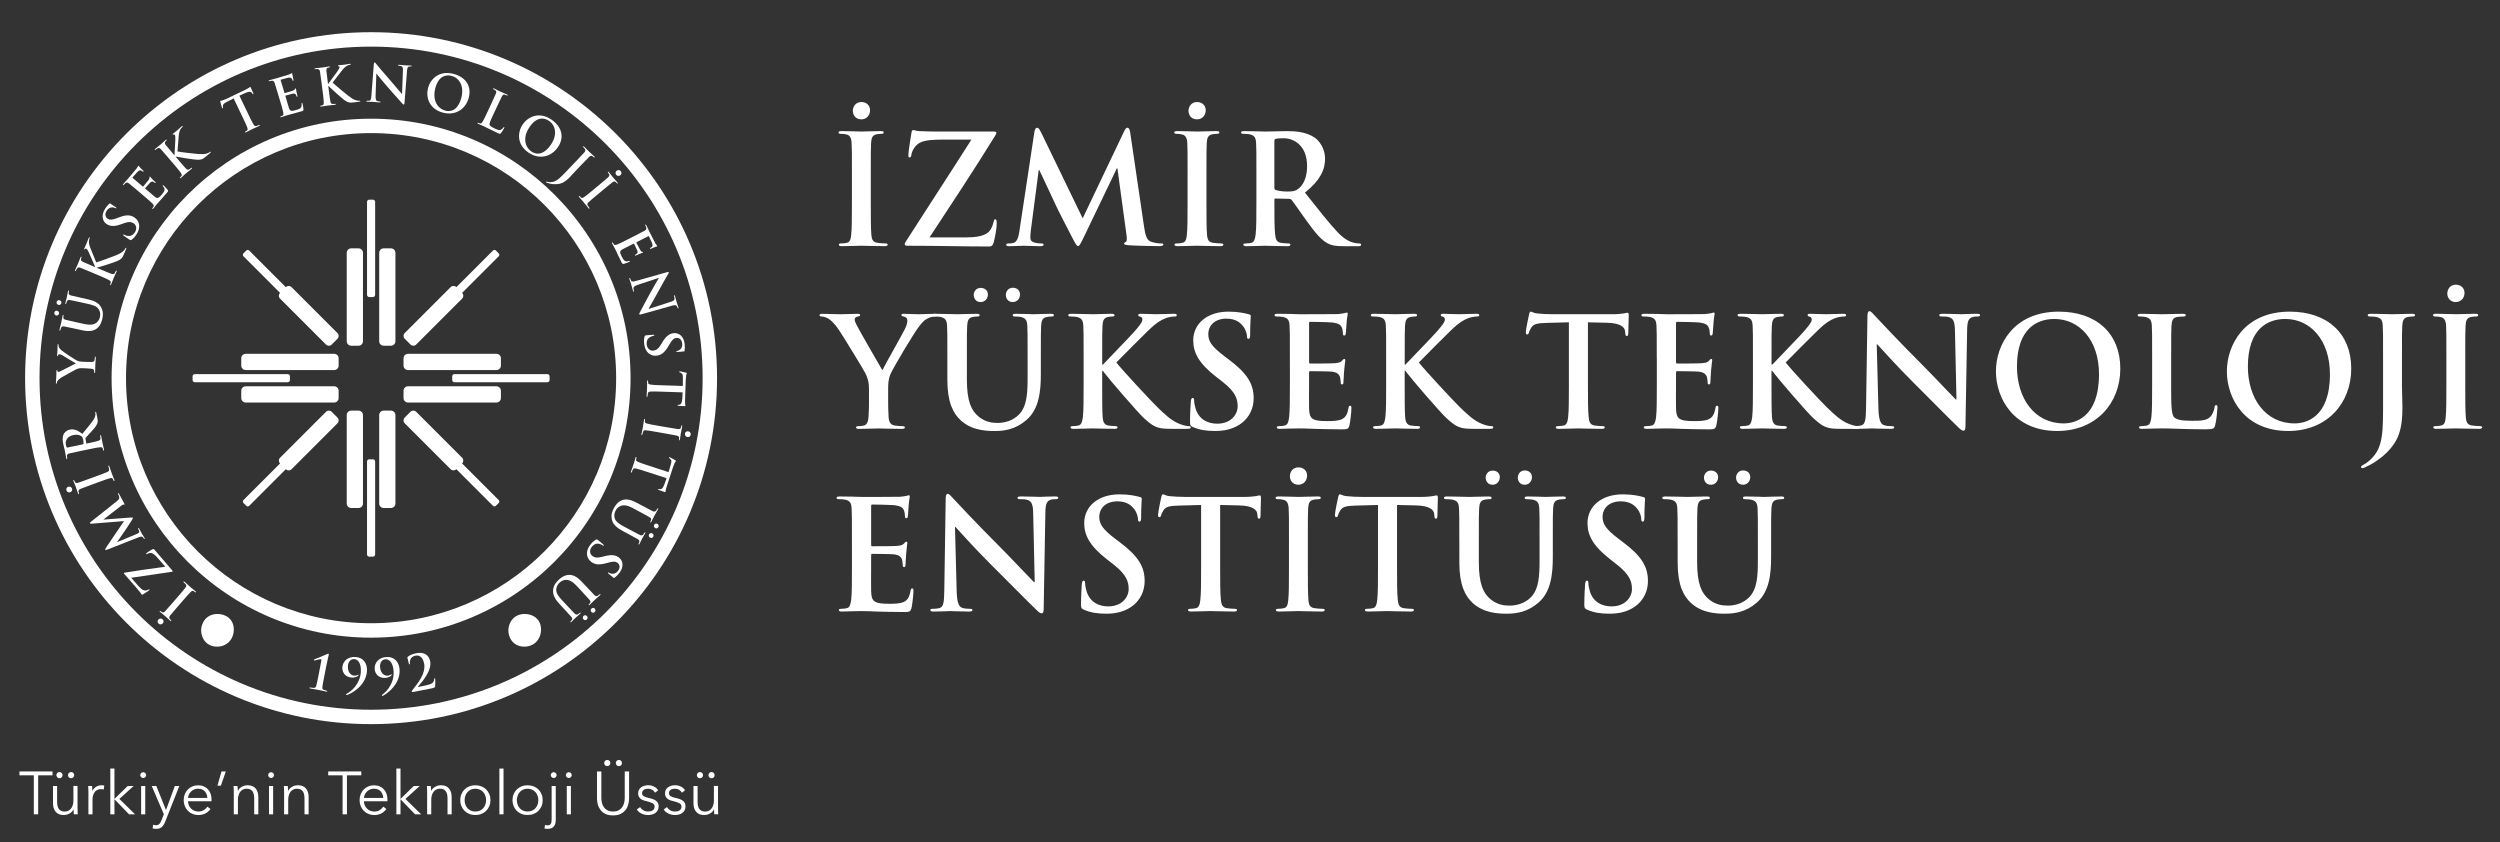 <?xml version="1.0" encoding="iso-8859-1"?>
<!-- Generator: Adobe Illustrator 17.0.0, SVG Export Plug-In . SVG Version: 6.00 Build 0)  -->
<!DOCTYPE svg PUBLIC "-//W3C//DTD SVG 1.1//EN" "http://www.w3.org/Graphics/SVG/1.1/DTD/svg11.dtd">
<svg version="1.1" id="Layer_1" xmlns="http://www.w3.org/2000/svg" xmlns:xlink="http://www.w3.org/1999/xlink" x="0px" y="0px"
	 width="188.694px" height="63.558px" viewBox="0 0 188.694 63.558" enable-background="new 0 0 188.694 63.558"
	 xml:space="preserve">
<rect x="0" y="0" width="188.694" height="63.558" fill="#333333" stroke="none"/>
<g>
	<path fill="#FFFFFF" d="M28.008,2.43c-14.422,0-26.113,11.691-26.113,26.113c0,14.422,11.691,26.113,26.113,26.113
		c14.422,0,26.113-11.691,26.113-26.113C54.122,14.122,42.43,2.43,28.008,2.43 M28.008,53.569
		c-13.821,0-25.025-11.204-25.025-25.025c0-13.821,11.204-25.025,25.025-25.025c13.821,0,25.025,11.204,25.025,25.025
		C53.034,42.365,41.829,53.569,28.008,53.569"/>
	<path fill="#FFFFFF" d="M28.008,8.959c-10.816,0-19.585,8.769-19.585,19.585s8.768,19.585,19.585,19.585
		c10.816,0,19.585-8.768,19.585-19.585S38.825,8.959,28.008,8.959 M28.008,47.04c-10.215,0-18.497-8.281-18.497-18.497
		c0-10.216,8.281-18.497,18.497-18.497s18.497,8.281,18.497,18.497C46.505,38.759,38.224,47.04,28.008,47.04"/>
	<path fill="#FFFFFF" d="M12.289,47.046c-0.063,0.073-0.194,0.129-0.311,0.028c-0.094-0.081-0.114-0.206-0.03-0.303
		c0.084-0.097,0.219-0.117,0.319-0.031C12.384,46.841,12.352,46.972,12.289,47.046 M13.378,45.824
		c-0.385,0.444-0.456,0.526-0.531,0.625c-0.08,0.104-0.094,0.179-0.042,0.25c0.025,0.037,0.06,0.073,0.095,0.103
		c0.029,0.025,0.042,0.046,0.021,0.07c-0.015,0.018-0.044,0.003-0.09-0.037c-0.111-0.096-0.288-0.264-0.373-0.338
		c-0.073-0.063-0.253-0.204-0.364-0.301c-0.038-0.033-0.056-0.059-0.041-0.077c0.02-0.023,0.043-0.014,0.072,0.011
		c0.029,0.025,0.055,0.043,0.095,0.067c0.092,0.053,0.158,0.024,0.253-0.073c0.087-0.088,0.158-0.17,0.543-0.615l0.446-0.515
		c0.246-0.284,0.446-0.515,0.543-0.65c0.06-0.086,0.085-0.157,0.007-0.245c-0.036-0.041-0.095-0.103-0.139-0.141
		c-0.032-0.028-0.039-0.049-0.026-0.064c0.018-0.02,0.049-0.009,0.081,0.019c0.193,0.167,0.37,0.336,0.449,0.404
		c0.067,0.058,0.259,0.209,0.376,0.31c0.038,0.033,0.051,0.06,0.033,0.08c-0.013,0.015-0.032,0.013-0.067-0.017
		c-0.044-0.038-0.084-0.062-0.116-0.079c-0.069-0.039-0.129-0.004-0.211,0.073c-0.121,0.11-0.321,0.341-0.567,0.625L13.378,45.824z"
		/>
	<path fill="#FFFFFF" d="M11.85,42.059c-0.259-0.297-0.432-0.348-0.56-0.318c-0.07,0.014-0.137,0.043-0.186,0.07
		c-0.034,0.019-0.057,0.029-0.072,0.012c-0.02-0.023-0.005-0.047,0.065-0.108c0.093-0.081,0.316-0.209,0.407-0.252
		c0.065-0.031,0.106-0.031,0.152,0.021c0.425,0.487,0.838,0.99,1.352,1.579c0.028,0.032,0.035,0.057,0.014,0.075
		c-0.02,0.018-0.043,0.022-0.126,0.032c-1,0.148-2.036,0.292-2.993,0.438l0.499,0.572c0.13,0.149,0.294,0.319,0.428,0.366
		c0.137,0.05,0.29,0.009,0.365-0.041c0.046-0.03,0.068-0.028,0.083-0.011c0.018,0.02,0.006,0.036-0.029,0.067
		c-0.067,0.058-0.371,0.246-0.471,0.308c-0.046,0.03-0.071,0.031-0.086,0.013c-0.023-0.026-0.021-0.059-0.081-0.135
		c-0.23-0.287-0.355-0.425-0.459-0.544l-0.776-0.89c-0.025-0.029-0.035-0.057-0.02-0.07c0.017-0.015,0.045-0.019,0.076-0.025
		c1.004-0.168,2.059-0.307,3.045-0.443L11.85,42.059z"/>
	<path fill="#FFFFFF" d="M8.066,41.497c-0.063,0.023-0.105,0.02-0.12-0.007c-0.015-0.027-0.01-0.057,0.052-0.15l1.361-2.008
		l-2.44,0.195C6.849,39.532,6.813,39.53,6.795,39.5c-0.018-0.03,0.004-0.07,0.069-0.12l1.894-1.502
		c0.194-0.152,0.271-0.242,0.244-0.36c-0.026-0.115-0.061-0.183-0.087-0.227c-0.017-0.03-0.028-0.055-0.008-0.067
		c0.027-0.016,0.06,0.019,0.087,0.066c0.048,0.084,0.306,0.552,0.373,0.692c0.038,0.081,0.039,0.107,0.019,0.118
		c-0.017,0.01-0.035,0.002-0.058-0.016c-0.018-0.016-0.068-0.001-0.154,0.067l-1.358,1.053l0.008,0.013l1.943-0.149
		c0.202-0.014,0.242-0.015,0.259,0.015c0.018,0.03-0.03,0.102-0.1,0.214c-0.108,0.169-0.467,0.731-0.538,0.825
		c-0.053,0.071-0.359,0.516-0.542,0.778l0.008,0.013l1.434-0.597c0.064-0.028,0.11-0.05,0.163-0.081
		c0.064-0.037,0.069-0.098,0.049-0.163c-0.022-0.068-0.045-0.117-0.065-0.15c-0.015-0.027-0.022-0.054-0.005-0.064
		c0.03-0.017,0.054,0.009,0.083,0.059c0.081,0.141,0.158,0.297,0.193,0.358c0.037,0.064,0.14,0.219,0.202,0.326
		c0.019,0.033,0.028,0.064-0.002,0.081c-0.017,0.01-0.035-0.006-0.054-0.04c-0.016-0.027-0.029-0.05-0.068-0.095
		c-0.074-0.082-0.22-0.033-0.344,0.016L8.066,41.497z"/>
	<path fill="#FFFFFF" d="M5.306,37.15c-0.091,0.034-0.232,0.02-0.286-0.126c-0.043-0.116,0-0.235,0.12-0.279
		c0.12-0.044,0.249,0.003,0.294,0.127C5.488,37.017,5.397,37.116,5.306,37.15 M6.85,36.606c-0.552,0.203-0.654,0.241-0.767,0.291
		c-0.121,0.053-0.169,0.112-0.158,0.199c0.004,0.044,0.018,0.092,0.034,0.136c0.013,0.037,0.014,0.061-0.015,0.071
		c-0.022,0.008-0.04-0.018-0.061-0.076c-0.051-0.138-0.124-0.371-0.163-0.476c-0.034-0.091-0.123-0.301-0.174-0.439
		c-0.017-0.047-0.021-0.079,0.001-0.087c0.029-0.011,0.044,0.008,0.058,0.045c0.014,0.036,0.028,0.064,0.051,0.105
		c0.054,0.091,0.127,0.098,0.256,0.058c0.119-0.035,0.221-0.073,0.772-0.276l0.639-0.235c0.352-0.13,0.639-0.235,0.79-0.307
		c0.094-0.047,0.15-0.097,0.125-0.211c-0.012-0.053-0.034-0.136-0.054-0.191c-0.015-0.04-0.011-0.062,0.008-0.069
		c0.025-0.009,0.047,0.016,0.062,0.055c0.088,0.24,0.161,0.473,0.198,0.571c0.031,0.084,0.126,0.309,0.179,0.454
		c0.017,0.047,0.016,0.077-0.01,0.086c-0.018,0.007-0.034-0.004-0.05-0.047c-0.02-0.055-0.043-0.095-0.063-0.125
		c-0.041-0.067-0.111-0.066-0.22-0.038c-0.159,0.038-0.446,0.144-0.798,0.273L6.85,36.606z"/>
	<path fill="#FFFFFF" d="M6.034,34.049c-0.575,0.121-0.681,0.143-0.801,0.176c-0.127,0.035-0.181,0.078-0.181,0.208
		c-0.001,0.032,0.008,0.097,0.02,0.15c0.009,0.042,0.006,0.066-0.021,0.072c-0.027,0.006-0.04-0.019-0.052-0.076
		c-0.042-0.201-0.081-0.441-0.098-0.521c-0.027-0.129-0.099-0.414-0.124-0.532c-0.05-0.238-0.081-0.497,0.016-0.731
		c0.05-0.121,0.211-0.313,0.465-0.366c0.28-0.059,0.562,0.004,0.953,0.321c0.353-0.426,0.635-0.758,0.823-1.031
		c0.175-0.258,0.169-0.419,0.168-0.478c-0.001-0.043-0.005-0.078-0.011-0.108c-0.006-0.03,0.002-0.048,0.021-0.052
		c0.03-0.006,0.043,0.019,0.053,0.064l0.076,0.36c0.045,0.212,0.046,0.311,0.013,0.42c-0.053,0.181-0.201,0.363-0.447,0.636
		c-0.176,0.195-0.397,0.423-0.444,0.485c-0.019,0.024-0.018,0.047-0.012,0.074l0.062,0.331c0.004,0.019,0.014,0.029,0.037,0.024
		l0.053-0.011c0.352-0.074,0.651-0.137,0.806-0.19c0.107-0.034,0.186-0.075,0.177-0.191c-0.004-0.058-0.014-0.143-0.024-0.189
		c-0.006-0.03,0.002-0.048,0.021-0.052c0.027-0.005,0.043,0.019,0.054,0.068c0.046,0.219,0.094,0.502,0.106,0.559
		c0.015,0.072,0.077,0.308,0.109,0.459c0.01,0.049,0.005,0.078-0.022,0.084c-0.019,0.004-0.034-0.009-0.043-0.054
		c-0.012-0.057-0.029-0.101-0.044-0.133c-0.031-0.073-0.118-0.074-0.231-0.066c-0.163,0.015-0.462,0.078-0.81,0.151L6.034,34.049z
		 M6.24,33.539c0.042-0.009,0.055-0.02,0.061-0.048c0.01-0.085-0.003-0.201-0.023-0.296c-0.032-0.151-0.057-0.197-0.121-0.255
		c-0.107-0.096-0.304-0.169-0.615-0.104c-0.538,0.113-0.618,0.502-0.571,0.725c0.02,0.094,0.038,0.162,0.057,0.197
		c0.013,0.025,0.03,0.029,0.06,0.023L6.24,33.539z"/>
	<path fill="#FFFFFF" d="M6.192,27.791c-0.209-0.01-0.296,0.025-0.41,0.07c-0.063,0.024-0.937,0.504-1.144,0.63
		c-0.147,0.09-0.248,0.183-0.294,0.254c-0.029,0.049-0.055,0.114-0.058,0.16c-0.001,0.031-0.01,0.058-0.037,0.056
		c-0.023-0.001-0.034-0.029-0.031-0.075c0.003-0.07,0.028-0.359,0.033-0.487c0.004-0.081-0.001-0.24,0.007-0.414
		c0.002-0.039,0.014-0.058,0.037-0.056c0.023,0.001,0.026,0.028,0.039,0.087c0.006,0.035,0.036,0.056,0.067,0.057
		c0.031,0.001,0.078-0.016,0.134-0.04c0.118-0.049,1.074-0.548,1.185-0.605c-0.091-0.043-0.92-0.568-1.037-0.627
		c-0.083-0.043-0.148-0.061-0.199-0.063c-0.039-0.002-0.082,0.012-0.1,0.077c-0.009,0.034-0.019,0.069-0.042,0.068
		c-0.027-0.002-0.034-0.021-0.032-0.068c0.006-0.128,0.023-0.251,0.028-0.363c0.004-0.085,0.004-0.341,0.007-0.414
		c0.002-0.042,0.011-0.069,0.034-0.068c0.027,0.001,0.037,0.033,0.035,0.075c-0.002,0.039,0.01,0.113,0.039,0.172
		c0.035,0.083,0.08,0.127,0.18,0.217c0.149,0.135,1.033,0.716,1.196,0.793c0.136,0.064,0.256,0.07,0.384,0.075l0.317,0.014
		c0.062,0.003,0.224,0.01,0.387,0.006c0.112-0.003,0.199-0.034,0.22-0.149c0.01-0.054,0.022-0.139,0.024-0.193
		c0.002-0.043,0.014-0.061,0.034-0.061c0.027,0.001,0.037,0.033,0.035,0.083c-0.011,0.244-0.034,0.486-0.038,0.591
		c-0.004,0.097-0.004,0.341-0.01,0.484c-0.002,0.054-0.011,0.085-0.042,0.083c-0.019-0.001-0.03-0.021-0.028-0.063
		c0.002-0.054-0.003-0.101-0.009-0.136c-0.012-0.078-0.096-0.117-0.207-0.13c-0.162-0.019-0.324-0.026-0.386-0.029L6.192,27.791z"/>
	<path fill="#FFFFFF" d="M4.237,23.809c-0.072-0.016-0.162-0.091-0.135-0.212c0.022-0.098,0.1-0.164,0.202-0.142
		c0.106,0.023,0.173,0.113,0.149,0.223C4.425,23.799,4.316,23.827,4.237,23.809 M4.413,23.012c-0.076-0.017-0.166-0.092-0.139-0.213
		c0.022-0.098,0.1-0.164,0.206-0.141c0.106,0.023,0.173,0.114,0.149,0.223C4.601,23.002,4.492,23.029,4.413,23.012 M5.657,24.808
		c-0.574-0.127-0.68-0.15-0.803-0.169c-0.13-0.021-0.197-0.004-0.251,0.115c-0.014,0.028-0.032,0.092-0.044,0.145
		c-0.009,0.042-0.022,0.063-0.048,0.057c-0.026-0.006-0.028-0.034-0.016-0.091c0.044-0.2,0.108-0.436,0.133-0.549
		c0.02-0.091,0.061-0.331,0.091-0.468c0.012-0.057,0.026-0.082,0.052-0.076c0.027,0.006,0.029,0.03,0.021,0.068
		c-0.009,0.042-0.01,0.065-0.013,0.112c-0.004,0.106,0.054,0.151,0.184,0.187c0.119,0.034,0.225,0.058,0.799,0.184l0.529,0.117
		c0.548,0.121,0.803,0.062,0.995-0.089c0.177-0.139,0.231-0.31,0.259-0.438c0.037-0.166,0.029-0.382-0.089-0.566
		c-0.162-0.254-0.499-0.34-0.889-0.426l-0.472-0.104c-0.574-0.127-0.68-0.15-0.803-0.169c-0.13-0.021-0.197-0.004-0.251,0.115
		c-0.014,0.028-0.032,0.092-0.041,0.133c-0.009,0.042-0.022,0.063-0.048,0.057c-0.026-0.006-0.028-0.034-0.016-0.086
		c0.042-0.193,0.106-0.428,0.107-0.432c0.01-0.045,0.051-0.286,0.084-0.434c0.012-0.053,0.025-0.078,0.051-0.072
		c0.027,0.006,0.029,0.03,0.019,0.076c-0.009,0.041-0.01,0.065-0.013,0.112c-0.004,0.106,0.054,0.151,0.185,0.187
		c0.119,0.034,0.225,0.058,0.799,0.184l0.404,0.089c0.42,0.093,0.856,0.233,1.058,0.61c0.171,0.319,0.153,0.6,0.099,0.846
		c-0.044,0.2-0.136,0.56-0.446,0.781c-0.216,0.154-0.528,0.236-1.076,0.115L5.657,24.808z"/>
	<path fill="#FFFFFF" d="M7.17,20.157l0.007-0.018c-0.081-0.177-0.391-0.922-0.469-1.077c-0.075-0.15-0.131-0.266-0.192-0.291
		c-0.039-0.016-0.07-0.013-0.092,0.02c-0.021,0.029-0.034,0.04-0.055,0.031c-0.025-0.011-0.025-0.031-0.008-0.07
		c0.032-0.075,0.125-0.266,0.166-0.363c0.047-0.11,0.119-0.311,0.166-0.422c0.015-0.035,0.033-0.058,0.058-0.047
		c0.025,0.011,0.025,0.031,0.01,0.067c-0.021,0.05-0.045,0.145-0.048,0.223c-0.004,0.128,0.019,0.281,0.104,0.498
		c0.06,0.156,0.367,0.92,0.444,1.096c0.222-0.058,1.269-0.438,1.46-0.521c0.216-0.094,0.444-0.186,0.6-0.347
		c0.088-0.089,0.129-0.156,0.147-0.198c0.011-0.025,0.027-0.043,0.048-0.034c0.025,0.011,0.028,0.033-0.001,0.1l-0.131,0.31
		c-0.045,0.107-0.072,0.171-0.111,0.243c-0.099,0.185-0.219,0.248-0.419,0.344c-0.205,0.098-1.326,0.452-1.461,0.483l-0.07,0.016
		l-0.007,0.018l0.324,0.137c0.328,0.139,0.609,0.258,0.767,0.312c0.103,0.035,0.195,0.036,0.247-0.047
		c0.028-0.047,0.068-0.122,0.088-0.169c0.012-0.028,0.03-0.042,0.048-0.034c0.025,0.011,0.023,0.043,0.007,0.083
		c-0.084,0.2-0.19,0.42-0.228,0.509c-0.035,0.082-0.119,0.311-0.179,0.453c-0.02,0.046-0.041,0.067-0.066,0.056
		c-0.018-0.007-0.022-0.026-0.004-0.069c0.023-0.054,0.033-0.099,0.04-0.134c0.016-0.077-0.055-0.128-0.152-0.187
		c-0.142-0.081-0.424-0.2-0.751-0.339l-0.627-0.265c-0.542-0.229-0.641-0.272-0.759-0.313c-0.124-0.044-0.193-0.04-0.268,0.067
		c-0.019,0.026-0.049,0.085-0.07,0.135c-0.017,0.039-0.033,0.057-0.058,0.047c-0.025-0.011-0.022-0.038,0.001-0.092
		c0.08-0.189,0.186-0.409,0.222-0.494c0.036-0.085,0.12-0.314,0.172-0.436c0.021-0.05,0.039-0.072,0.064-0.061
		c0.025,0.011,0.023,0.035,0.011,0.064C6.13,19.477,6.125,19.5,6.114,19.546c-0.023,0.104,0.026,0.158,0.147,0.218
		c0.111,0.055,0.211,0.097,0.752,0.327L7.17,20.157z"/>
	<path fill="#FFFFFF" d="M9.928,18.098c-0.056,0.038-0.078,0.038-0.15-0.008c-0.18-0.113-0.369-0.249-0.419-0.285
		c-0.047-0.034-0.077-0.067-0.061-0.093c0.019-0.03,0.05-0.014,0.076,0.002c0.043,0.027,0.12,0.057,0.186,0.075
		c0.288,0.08,0.497-0.058,0.625-0.261c0.185-0.295,0.075-0.565-0.099-0.674c-0.161-0.1-0.342-0.146-0.726-0.007l-0.212,0.077
		c-0.508,0.184-0.815,0.165-1.081-0.001c-0.361-0.226-0.431-0.69-0.146-1.146c0.133-0.213,0.252-0.33,0.329-0.401
		c0.025-0.025,0.045-0.036,0.068-0.021c0.043,0.027,0.13,0.099,0.385,0.259c0.072,0.045,0.092,0.071,0.076,0.097
		c-0.014,0.023-0.04,0.021-0.079-0.004c-0.03-0.019-0.141-0.066-0.27-0.05c-0.093,0.01-0.251,0.044-0.384,0.257
		c-0.152,0.243-0.103,0.479,0.093,0.602c0.151,0.094,0.313,0.091,0.69-0.052l0.126-0.049c0.547-0.21,0.862-0.21,1.173-0.015
		c0.19,0.119,0.371,0.333,0.378,0.665c0.002,0.23-0.083,0.432-0.192,0.606C10.194,17.863,10.079,17.996,9.928,18.098"/>
	<path fill="#FFFFFF" d="M10.368,14.371c-0.448-0.381-0.531-0.451-0.63-0.525c-0.105-0.079-0.173-0.096-0.276-0.016
		c-0.026,0.019-0.072,0.066-0.107,0.107c-0.028,0.032-0.049,0.045-0.069,0.028c-0.021-0.018-0.009-0.043,0.029-0.088
		c0.068-0.079,0.143-0.163,0.206-0.236c0.068-0.074,0.129-0.139,0.164-0.181c0.08-0.094,0.579-0.681,0.623-0.74
		c0.042-0.061,0.076-0.113,0.09-0.142c0.01-0.017,0.016-0.043,0.028-0.057c0.013-0.015,0.027-0.008,0.042,0.005
		c0.021,0.018,0.043,0.062,0.172,0.187c0.027,0.028,0.152,0.144,0.182,0.18c0.012,0.016,0.025,0.036,0.008,0.057
		c-0.018,0.021-0.037,0.014-0.064-0.008c-0.021-0.018-0.073-0.057-0.121-0.073c-0.071-0.024-0.131-0.025-0.274,0.108
		c-0.049,0.045-0.317,0.35-0.367,0.409c-0.013,0.015-0.009,0.028,0.012,0.046l0.746,0.634c0.021,0.018,0.035,0.025,0.05,0.007
		c0.055-0.065,0.343-0.404,0.395-0.477c0.054-0.076,0.083-0.128,0.076-0.179c-0.006-0.04-0.011-0.065,0.002-0.079
		c0.01-0.012,0.023-0.016,0.041-0.001c0.018,0.015,0.055,0.067,0.195,0.207c0.056,0.053,0.167,0.162,0.188,0.18
		c0.024,0.02,0.056,0.047,0.034,0.074c-0.018,0.021-0.034,0.016-0.049,0.004c-0.032-0.022-0.07-0.055-0.116-0.078
		c-0.071-0.035-0.151-0.031-0.255,0.067c-0.054,0.051-0.304,0.341-0.365,0.411c-0.013,0.015-0.003,0.028,0.014,0.043l0.233,0.198
		c0.1,0.085,0.369,0.318,0.457,0.388c0.208,0.167,0.293,0.157,0.548-0.144c0.065-0.077,0.17-0.201,0.2-0.307
		c0.03-0.107-0.002-0.195-0.105-0.318c-0.028-0.033-0.034-0.049-0.017-0.07c0.02-0.024,0.044-0.004,0.073,0.021
		c0.068,0.058,0.248,0.252,0.295,0.316c0.059,0.086,0.037,0.112-0.059,0.225c-0.188,0.221-0.331,0.378-0.442,0.503
		c-0.114,0.122-0.194,0.211-0.269,0.299c-0.028,0.032-0.083,0.097-0.14,0.171c-0.058,0.068-0.117,0.15-0.167,0.208
		c-0.033,0.038-0.059,0.052-0.08,0.034c-0.015-0.013-0.013-0.032,0.017-0.067c0.037-0.044,0.062-0.085,0.078-0.116
		c0.038-0.069-0.014-0.139-0.09-0.223c-0.111-0.12-0.344-0.318-0.616-0.548L10.368,14.371z"/>
	<path fill="#FFFFFF" d="M13.156,11.708l0.015-0.013c0.007-0.194,0.063-0.999,0.063-1.173c0-0.167,0.002-0.296-0.041-0.346
		c-0.028-0.032-0.057-0.043-0.092-0.023c-0.031,0.016-0.048,0.021-0.063,0.003c-0.017-0.021-0.008-0.039,0.025-0.066
		c0.062-0.053,0.231-0.182,0.311-0.25c0.091-0.078,0.246-0.225,0.337-0.303c0.03-0.025,0.055-0.037,0.073-0.016
		c0.018,0.021,0.008,0.039-0.022,0.064c-0.041,0.035-0.105,0.11-0.143,0.178c-0.061,0.113-0.109,0.26-0.13,0.492
		c-0.016,0.166-0.084,0.987-0.094,1.178c0.224,0.048,1.33,0.178,1.538,0.189c0.235,0.013,0.48,0.033,0.692-0.04
		c0.118-0.04,0.185-0.082,0.22-0.112c0.021-0.017,0.043-0.027,0.058-0.009c0.017,0.02,0.01,0.042-0.046,0.09l-0.256,0.218
		c-0.088,0.075-0.141,0.12-0.208,0.167c-0.171,0.121-0.306,0.124-0.528,0.12c-0.228-0.004-1.387-0.19-1.522-0.223l-0.07-0.016
		l-0.015,0.013l0.228,0.268c0.231,0.271,0.429,0.503,0.546,0.623c0.076,0.078,0.158,0.12,0.242,0.069
		c0.046-0.029,0.116-0.079,0.154-0.111c0.023-0.02,0.046-0.024,0.058-0.009c0.018,0.02,0.002,0.049-0.031,0.077
		c-0.165,0.14-0.358,0.29-0.432,0.352c-0.068,0.058-0.246,0.225-0.363,0.325c-0.038,0.033-0.066,0.041-0.084,0.021
		c-0.013-0.015-0.008-0.034,0.027-0.064c0.044-0.038,0.075-0.074,0.096-0.102c0.049-0.062,0.008-0.139-0.053-0.235
		c-0.091-0.136-0.289-0.369-0.52-0.64l-0.442-0.518c-0.381-0.448-0.452-0.53-0.538-0.619c-0.091-0.095-0.155-0.122-0.27-0.06
		c-0.029,0.014-0.081,0.054-0.122,0.089c-0.032,0.028-0.055,0.037-0.073,0.016c-0.018-0.021-0.002-0.044,0.042-0.081
		c0.156-0.133,0.349-0.282,0.42-0.342c0.071-0.06,0.249-0.227,0.349-0.313c0.041-0.035,0.067-0.046,0.084-0.026
		c0.018,0.021,0.005,0.042-0.019,0.062c-0.03,0.025-0.045,0.043-0.075,0.079c-0.067,0.082-0.048,0.153,0.034,0.261
		c0.074,0.099,0.145,0.182,0.526,0.629L13.156,11.708z"/>
	<path fill="#FFFFFF" d="M17.633,7.427L17.12,7.691c-0.199,0.104-0.274,0.162-0.29,0.264c-0.01,0.069-0.007,0.119-0.001,0.151
		c0.006,0.031,0.003,0.05-0.018,0.06c-0.024,0.012-0.04-0.002-0.058-0.04c-0.027-0.056-0.113-0.405-0.119-0.437
		c-0.011-0.05-0.011-0.076,0.01-0.086c0.028-0.013,0.08,0.005,0.17-0.03c0.106-0.038,0.242-0.095,0.357-0.15l1.381-0.663
		c0.112-0.054,0.183-0.101,0.232-0.133c0.047-0.035,0.072-0.056,0.086-0.063c0.024-0.011,0.038,0.008,0.063,0.06
		c0.035,0.073,0.14,0.319,0.184,0.41c0.013,0.037,0.016,0.061-0.004,0.071c-0.028,0.013-0.043-0.001-0.072-0.051l-0.022-0.037
		c-0.05-0.087-0.191-0.14-0.505,0.002l-0.445,0.201l0.687,1.43c0.154,0.321,0.287,0.596,0.376,0.738
		c0.057,0.092,0.115,0.159,0.226,0.123c0.052-0.016,0.132-0.046,0.185-0.071c0.038-0.019,0.061-0.017,0.069,0.001
		c0.012,0.025-0.011,0.049-0.05,0.067c-0.23,0.111-0.455,0.206-0.553,0.252c-0.08,0.038-0.295,0.154-0.434,0.222
		c-0.046,0.022-0.075,0.023-0.087-0.002c-0.008-0.017,0.001-0.034,0.042-0.055c0.052-0.025,0.091-0.052,0.119-0.074
		c0.063-0.047,0.047-0.134,0.009-0.24c-0.053-0.155-0.185-0.431-0.339-0.751L17.633,7.427z"/>
	<path fill="#FFFFFF" d="M20.967,7.039c-0.168-0.564-0.199-0.668-0.242-0.784c-0.045-0.124-0.092-0.174-0.222-0.164
		c-0.032,0.001-0.096,0.016-0.148,0.032c-0.041,0.012-0.065,0.011-0.073-0.015c-0.008-0.026,0.016-0.041,0.072-0.058
		c0.1-0.03,0.209-0.058,0.302-0.086c0.098-0.025,0.184-0.047,0.236-0.062c0.119-0.035,0.857-0.255,0.926-0.28
		c0.068-0.028,0.125-0.054,0.153-0.07c0.017-0.009,0.036-0.027,0.055-0.033c0.019-0.005,0.027,0.008,0.032,0.027
		c0.008,0.026,0.002,0.076,0.042,0.25c0.007,0.038,0.049,0.204,0.055,0.25c0.002,0.019,0.001,0.044-0.025,0.052
		c-0.026,0.008-0.039-0.008-0.049-0.042c-0.008-0.026-0.03-0.088-0.062-0.127c-0.046-0.059-0.096-0.092-0.288-0.059
		c-0.065,0.011-0.457,0.12-0.531,0.142c-0.018,0.006-0.023,0.019-0.015,0.045l0.28,0.938c0.008,0.026,0.016,0.04,0.038,0.033
		c0.081-0.024,0.508-0.151,0.591-0.184c0.087-0.034,0.139-0.062,0.161-0.109c0.017-0.037,0.027-0.061,0.045-0.066
		c0.015-0.004,0.028,0,0.035,0.022c0.007,0.022,0.01,0.086,0.051,0.28c0.019,0.075,0.052,0.227,0.059,0.253
		c0.009,0.03,0.021,0.07-0.012,0.08c-0.026,0.008-0.038-0.005-0.043-0.023c-0.015-0.036-0.029-0.084-0.055-0.129
		c-0.041-0.069-0.109-0.109-0.251-0.082c-0.073,0.013-0.441,0.119-0.53,0.146c-0.019,0.006-0.018,0.022-0.011,0.044l0.087,0.293
		c0.038,0.126,0.136,0.468,0.171,0.575c0.084,0.254,0.16,0.291,0.538,0.179c0.096-0.029,0.252-0.075,0.335-0.148
		c0.083-0.073,0.104-0.164,0.085-0.324c-0.005-0.043-0.002-0.06,0.024-0.068c0.03-0.009,0.038,0.021,0.049,0.058
		c0.025,0.085,0.071,0.346,0.075,0.426c0.003,0.104-0.031,0.114-0.171,0.156c-0.278,0.083-0.484,0.136-0.645,0.18
		c-0.162,0.04-0.278,0.071-0.389,0.104c-0.041,0.012-0.122,0.037-0.21,0.067c-0.085,0.025-0.179,0.061-0.254,0.084
		c-0.048,0.014-0.078,0.011-0.085-0.015c-0.006-0.019,0.006-0.034,0.051-0.047c0.056-0.016,0.098-0.037,0.129-0.055
		c0.07-0.037,0.064-0.124,0.047-0.236c-0.028-0.161-0.115-0.454-0.217-0.796L20.967,7.039z"/>
	<path fill="#FFFFFF" d="M24.756,6.33l0.019-0.002c0.112-0.159,0.599-0.802,0.694-0.947c0.091-0.14,0.163-0.247,0.155-0.312
		c-0.005-0.042-0.024-0.067-0.064-0.07c-0.035-0.003-0.052-0.009-0.055-0.032c-0.003-0.027,0.015-0.037,0.057-0.042
		c0.081-0.01,0.293-0.026,0.397-0.039c0.119-0.015,0.329-0.054,0.448-0.069c0.038-0.005,0.066-0.001,0.07,0.026
		c0.003,0.027-0.015,0.037-0.053,0.042c-0.054,0.007-0.148,0.034-0.217,0.071c-0.113,0.061-0.233,0.159-0.378,0.341
		c-0.104,0.13-0.61,0.78-0.722,0.935c0.161,0.163,1.017,0.876,1.185,0.999c0.189,0.139,0.384,0.29,0.602,0.344
		c0.121,0.031,0.199,0.033,0.245,0.027c0.027-0.004,0.051,0.001,0.054,0.024c0.003,0.027-0.014,0.041-0.087,0.05l-0.334,0.043
		c-0.115,0.015-0.184,0.024-0.266,0.026c-0.21,0.007-0.324-0.064-0.508-0.188c-0.188-0.128-1.058-0.918-1.153-1.019l-0.05-0.052
		l-0.019,0.003l0.045,0.349c0.045,0.353,0.084,0.656,0.117,0.82c0.021,0.106,0.067,0.187,0.165,0.19
		c0.055,0.001,0.14-0.002,0.19-0.009c0.031-0.004,0.051,0.005,0.054,0.024c0.003,0.027-0.026,0.042-0.068,0.048
		c-0.215,0.028-0.458,0.047-0.554,0.059c-0.088,0.011-0.329,0.054-0.482,0.073c-0.05,0.006-0.078-0.002-0.081-0.028
		c-0.003-0.019,0.011-0.033,0.057-0.039c0.058-0.007,0.103-0.021,0.136-0.033c0.075-0.025,0.083-0.112,0.084-0.225
		c-0.002-0.164-0.04-0.467-0.086-0.82l-0.087-0.676c-0.075-0.583-0.089-0.691-0.112-0.812c-0.025-0.13-0.063-0.187-0.193-0.198
		c-0.032-0.004-0.098,0.001-0.151,0.007c-0.042,0.005-0.066,0.001-0.07-0.026c-0.004-0.027,0.022-0.038,0.08-0.045
		c0.203-0.026,0.447-0.046,0.539-0.057c0.092-0.012,0.332-0.054,0.463-0.071c0.054-0.007,0.081-0.002,0.085,0.024
		c0.003,0.027-0.019,0.037-0.049,0.041c-0.038,0.005-0.061,0.012-0.106,0.025c-0.101,0.032-0.124,0.102-0.114,0.237
		c0.008,0.124,0.022,0.231,0.097,0.814L24.756,6.33z"/>
	<path fill="#FFFFFF" d="M28.349,7.187c-0.011,0.301,0.033,0.405,0.109,0.437c0.064,0.027,0.137,0.036,0.199,0.039
		c0.042,0.003,0.065,0.012,0.064,0.035c-0.002,0.031-0.037,0.036-0.091,0.033c-0.251-0.016-0.405-0.037-0.478-0.041
		c-0.035-0.002-0.217-0.002-0.418-0.014c-0.05-0.003-0.085-0.009-0.082-0.044c0.001-0.023,0.025-0.029,0.064-0.027
		c0.05,0.003,0.12,0.003,0.175-0.009c0.102-0.025,0.125-0.136,0.149-0.471l0.175-2.284c0.005-0.077,0.019-0.13,0.058-0.128
		c0.042,0.002,0.074,0.055,0.136,0.128c0.043,0.053,0.591,0.718,1.121,1.313c0.246,0.279,0.733,0.867,0.795,0.933l0.019,0.001
		l0.068-1.736c0.01-0.236-0.02-0.311-0.11-0.356c-0.057-0.027-0.149-0.032-0.203-0.036c-0.046-0.003-0.061-0.015-0.06-0.038
		c0.002-0.031,0.045-0.032,0.103-0.029c0.201,0.012,0.385,0.035,0.466,0.04c0.042,0.003,0.19,0,0.379,0.012
		c0.05,0.003,0.089,0.009,0.087,0.04c-0.001,0.023-0.025,0.033-0.072,0.03c-0.039-0.002-0.069-0.004-0.117,0.005
		c-0.11,0.024-0.146,0.103-0.163,0.319L30.53,7.774c-0.005,0.085-0.023,0.119-0.057,0.117c-0.043-0.003-0.086-0.048-0.126-0.093
		c-0.229-0.247-0.692-0.783-1.069-1.205c-0.395-0.443-0.794-0.952-0.859-1.029l-0.012-0.001L28.349,7.187z"/>
	<path fill="#FFFFFF" d="M32.31,6.628c0.173-0.639,0.818-1.35,1.938-1.047c0.93,0.251,1.362,0.949,1.131,1.805
		c-0.231,0.855-1.011,1.37-1.96,1.113C32.347,8.209,32.131,7.289,32.31,6.628 M34.819,7.382c0.226-0.836-0.115-1.486-0.728-1.651
		c-0.429-0.116-0.983-0.009-1.235,0.92c-0.21,0.777,0.053,1.509,0.77,1.703C33.888,8.425,34.527,8.461,34.819,7.382"/>
	<path fill="#FFFFFF" d="M37.236,8.639c-0.21,0.449-0.323,0.691-0.278,0.788c0.035,0.08,0.115,0.147,0.388,0.275
		c0.186,0.087,0.324,0.147,0.456,0.094c0.063-0.026,0.151-0.104,0.189-0.168c0.018-0.03,0.035-0.048,0.063-0.034
		c0.025,0.011,0.02,0.031,0,0.073c-0.018,0.039-0.165,0.29-0.241,0.378c-0.057,0.067-0.083,0.077-0.265-0.008
		c-0.252-0.118-0.431-0.21-0.587-0.287c-0.154-0.081-0.279-0.143-0.423-0.21c-0.039-0.018-0.116-0.054-0.201-0.09
		c-0.081-0.038-0.175-0.073-0.245-0.106c-0.046-0.021-0.065-0.043-0.054-0.068c0.008-0.017,0.027-0.021,0.069-0.002
		c0.053,0.025,0.098,0.037,0.133,0.045c0.077,0.019,0.13-0.05,0.192-0.145c0.086-0.139,0.216-0.416,0.366-0.738l0.288-0.617
		c0.249-0.533,0.295-0.631,0.34-0.746c0.049-0.122,0.047-0.192-0.057-0.27c-0.025-0.02-0.065-0.043-0.111-0.064
		c-0.039-0.018-0.056-0.035-0.045-0.06c0.011-0.024,0.039-0.02,0.092,0.005c0.165,0.077,0.381,0.191,0.475,0.235
		c0.084,0.039,0.345,0.148,0.482,0.211c0.049,0.023,0.07,0.041,0.059,0.066c-0.011,0.025-0.036,0.022-0.078,0.002
		c-0.039-0.018-0.096-0.041-0.142-0.053c-0.103-0.027-0.159,0.02-0.223,0.139c-0.059,0.109-0.105,0.207-0.354,0.74L37.236,8.639z"/>
	<path fill="#FFFFFF" d="M39.466,9.371c0.379-0.542,1.227-0.993,2.179-0.328c0.79,0.552,0.96,1.355,0.453,2.082
		c-0.508,0.726-1.416,0.946-2.222,0.383C38.965,10.872,39.074,9.933,39.466,9.371 M41.571,10.932
		c0.497-0.711,0.395-1.438-0.125-1.801c-0.365-0.255-0.922-0.342-1.474,0.448c-0.461,0.66-0.462,1.438,0.147,1.863
		C40.342,11.597,40.931,11.849,41.571,10.932"/>
	<path fill="#FFFFFF" d="M43.542,12.102c0.407-0.425,0.482-0.503,0.562-0.597c0.085-0.1,0.106-0.166,0.033-0.274
		c-0.017-0.027-0.062-0.075-0.101-0.113c-0.031-0.029-0.042-0.051-0.024-0.071c0.019-0.019,0.044-0.006,0.086,0.034
		c0.148,0.142,0.316,0.319,0.388,0.389c0.067,0.064,0.251,0.225,0.36,0.329c0.039,0.037,0.053,0.062,0.034,0.082
		c-0.019,0.019-0.041,0.009-0.074-0.023c-0.031-0.029-0.05-0.043-0.089-0.069c-0.089-0.058-0.157-0.032-0.256,0.06
		c-0.091,0.084-0.166,0.162-0.573,0.587l-0.495,0.517c-0.115,0.12-0.235,0.262-0.369,0.402c-0.153,0.159-0.335,0.327-0.541,0.43
		c-0.222,0.114-0.555,0.165-0.981,0.073c-0.058-0.012-0.124-0.033-0.209-0.061c-0.03-0.008-0.058-0.024-0.072-0.037
		c-0.011-0.011-0.014-0.03-0.001-0.044c0.013-0.014,0.038-0.012,0.11,0.009c0.055,0.015,0.126,0.025,0.236,0.022
		c0.418-0.011,0.683-0.293,1.208-0.841L43.542,12.102z"/>
	<path fill="#FFFFFF" d="M45.267,13.921c0.452-0.376,0.536-0.445,0.626-0.53c0.096-0.09,0.122-0.162,0.083-0.24
		c-0.018-0.04-0.047-0.081-0.077-0.117c-0.025-0.03-0.034-0.052-0.01-0.072c0.018-0.015,0.044,0.004,0.083,0.052
		c0.094,0.113,0.241,0.308,0.312,0.394c0.062,0.074,0.217,0.243,0.311,0.355c0.032,0.039,0.046,0.067,0.028,0.082
		c-0.024,0.019-0.045,0.007-0.069-0.023c-0.025-0.03-0.047-0.051-0.083-0.082c-0.082-0.068-0.152-0.05-0.261,0.031
		c-0.1,0.073-0.184,0.142-0.636,0.518l-0.524,0.435c-0.289,0.24-0.524,0.435-0.642,0.553c-0.073,0.076-0.109,0.141-0.047,0.24
		c0.029,0.047,0.077,0.117,0.114,0.162c0.027,0.033,0.031,0.055,0.016,0.067c-0.021,0.017-0.049,0.001-0.077-0.031
		c-0.163-0.196-0.31-0.391-0.377-0.471c-0.057-0.069-0.222-0.249-0.32-0.368c-0.032-0.039-0.04-0.067-0.02-0.084
		c0.015-0.012,0.034-0.008,0.063,0.028c0.037,0.045,0.073,0.076,0.101,0.097c0.061,0.05,0.127,0.025,0.22-0.037
		c0.137-0.089,0.372-0.284,0.661-0.524L45.267,13.921z M46.541,12.893c0.074-0.062,0.212-0.096,0.311,0.023
		c0.079,0.095,0.078,0.221-0.02,0.303c-0.098,0.082-0.235,0.08-0.319-0.021C46.414,13.079,46.466,12.955,46.541,12.893"/>
	<path fill="#FFFFFF" d="M47.926,17.793c0.524-0.267,0.621-0.315,0.727-0.378c0.114-0.067,0.155-0.122,0.121-0.248
		c-0.007-0.031-0.033-0.091-0.058-0.14c-0.019-0.038-0.023-0.062,0.001-0.074c0.024-0.012,0.043,0.008,0.07,0.06
		c0.047,0.093,0.095,0.195,0.139,0.281c0.042,0.091,0.079,0.172,0.103,0.221c0.056,0.11,0.405,0.797,0.442,0.86
		c0.04,0.062,0.075,0.114,0.096,0.138c0.012,0.016,0.033,0.031,0.042,0.048c0.009,0.017-0.003,0.028-0.021,0.036
		c-0.024,0.012-0.074,0.016-0.238,0.086c-0.036,0.014-0.191,0.084-0.236,0.098c-0.019,0.005-0.043,0.009-0.055-0.015
		c-0.012-0.024,0.002-0.04,0.033-0.055c0.024-0.012,0.081-0.046,0.114-0.084c0.05-0.055,0.074-0.111,0.007-0.294
		c-0.023-0.062-0.2-0.428-0.235-0.497c-0.009-0.017-0.023-0.019-0.047-0.007l-0.872,0.444c-0.024,0.012-0.036,0.022-0.026,0.043
		c0.038,0.076,0.24,0.473,0.287,0.548c0.049,0.079,0.086,0.126,0.136,0.139c0.04,0.01,0.064,0.015,0.073,0.032
		c0.007,0.014,0.005,0.028-0.015,0.038c-0.021,0.011-0.083,0.025-0.266,0.1c-0.071,0.032-0.214,0.091-0.238,0.103
		c-0.028,0.014-0.066,0.034-0.081,0.002c-0.012-0.024-0.002-0.038,0.015-0.047c0.033-0.021,0.078-0.044,0.117-0.077
		c0.06-0.052,0.087-0.127,0.036-0.261c-0.026-0.069-0.196-0.412-0.238-0.495c-0.009-0.017-0.024-0.014-0.045-0.003l-0.273,0.138
		c-0.117,0.06-0.436,0.217-0.534,0.272c-0.234,0.128-0.258,0.209-0.079,0.561c0.046,0.09,0.119,0.235,0.206,0.303
		c0.087,0.069,0.18,0.073,0.334,0.025c0.042-0.013,0.059-0.013,0.071,0.012c0.014,0.027-0.014,0.042-0.048,0.059
		c-0.079,0.04-0.328,0.132-0.405,0.15c-0.102,0.021-0.118-0.01-0.184-0.141c-0.131-0.259-0.221-0.452-0.293-0.602
		c-0.069-0.152-0.119-0.261-0.172-0.364c-0.019-0.038-0.058-0.114-0.103-0.195c-0.04-0.079-0.093-0.165-0.128-0.234
		c-0.023-0.045-0.025-0.074,0-0.087c0.017-0.009,0.034,0,0.056,0.041c0.026,0.052,0.054,0.09,0.077,0.117
		c0.049,0.062,0.134,0.041,0.24,0.004c0.154-0.056,0.426-0.195,0.743-0.356L47.926,17.793z"/>
	<path fill="#FFFFFF" d="M48.184,21.482c-0.287,0.094-0.369,0.171-0.373,0.253c-0.003,0.07,0.014,0.141,0.032,0.201
		c0.012,0.041,0.011,0.065-0.011,0.072c-0.03,0.009-0.047-0.022-0.063-0.074c-0.072-0.241-0.105-0.392-0.127-0.463
		c-0.01-0.033-0.073-0.204-0.131-0.397c-0.014-0.048-0.021-0.083,0.013-0.093c0.022-0.007,0.036,0.013,0.047,0.05
		c0.015,0.048,0.038,0.114,0.069,0.161c0.059,0.088,0.17,0.07,0.494-0.023l2.204-0.624c0.074-0.022,0.129-0.027,0.14,0.01
		c0.012,0.04-0.026,0.088-0.074,0.172c-0.035,0.059-0.47,0.803-0.845,1.505c-0.177,0.327-0.56,0.988-0.601,1.068l0.006,0.019
		l1.653-0.536c0.225-0.071,0.285-0.126,0.296-0.226c0.005-0.062-0.021-0.151-0.037-0.203c-0.013-0.045-0.007-0.063,0.016-0.069
		c0.03-0.009,0.046,0.031,0.062,0.086c0.058,0.193,0.1,0.374,0.123,0.452c0.012,0.041,0.066,0.178,0.12,0.36
		c0.014,0.048,0.022,0.086-0.008,0.095c-0.022,0.007-0.04-0.012-0.053-0.057c-0.011-0.037-0.02-0.067-0.045-0.108
		c-0.061-0.095-0.147-0.101-0.356-0.043l-2.351,0.66c-0.081,0.025-0.119,0.02-0.129-0.014c-0.012-0.04,0.015-0.097,0.044-0.15
		c0.152-0.3,0.496-0.92,0.762-1.42c0.279-0.524,0.619-1.074,0.67-1.162l-0.003-0.011L48.184,21.482z"/>
	<path fill="#FFFFFF" d="M48.655,25.397c0.02-0.065,0.038-0.079,0.122-0.088c0.211-0.025,0.444-0.037,0.506-0.04
		c0.058-0.003,0.102,0.004,0.105,0.034c0.004,0.035-0.03,0.043-0.061,0.046c-0.05,0.006-0.129,0.031-0.192,0.058
		c-0.274,0.118-0.351,0.357-0.323,0.595c0.041,0.346,0.295,0.487,0.499,0.463c0.188-0.022,0.358-0.101,0.57-0.449l0.118-0.193
		c0.281-0.462,0.532-0.639,0.844-0.676c0.423-0.05,0.768,0.268,0.831,0.802c0.029,0.249,0.01,0.416-0.005,0.518
		c-0.004,0.036-0.013,0.056-0.04,0.059c-0.05,0.006-0.163,0.004-0.463,0.039c-0.085,0.01-0.117,0.002-0.12-0.028
		c-0.003-0.027,0.019-0.041,0.065-0.047c0.035-0.004,0.151-0.037,0.242-0.13c0.066-0.066,0.168-0.191,0.139-0.441
		c-0.033-0.284-0.219-0.438-0.45-0.411c-0.177,0.021-0.301,0.125-0.505,0.472l-0.068,0.117c-0.295,0.506-0.541,0.703-0.905,0.745
		c-0.223,0.026-0.498-0.027-0.711-0.282c-0.145-0.178-0.205-0.389-0.229-0.592C48.595,25.747,48.602,25.571,48.655,25.397"/>
	<path fill="#FFFFFF" d="M51.538,29.132l0.004-0.577c0-0.225-0.016-0.318-0.1-0.379c-0.057-0.041-0.102-0.061-0.133-0.07
		c-0.031-0.009-0.046-0.021-0.045-0.044c0.001-0.027,0.021-0.034,0.063-0.033c0.062,0.002,0.411,0.087,0.442,0.096
		c0.05,0.013,0.073,0.025,0.072,0.049c-0.001,0.031-0.041,0.069-0.052,0.165c-0.015,0.112-0.028,0.258-0.032,0.386l-0.051,1.532
		c-0.004,0.124,0.005,0.209,0.011,0.267c0.01,0.058,0.016,0.089,0.016,0.105c-0.001,0.027-0.024,0.03-0.082,0.028
		c-0.081-0.003-0.348-0.023-0.448-0.027c-0.039-0.005-0.061-0.014-0.061-0.037c0.001-0.031,0.021-0.038,0.079-0.04l0.043-0.003
		c0.101-0.004,0.213-0.105,0.232-0.449l0.028-0.487l-1.586-0.052c-0.356-0.012-0.661-0.022-0.828-0.008
		c-0.109,0.008-0.194,0.028-0.214,0.144c-0.01,0.054-0.02,0.139-0.022,0.197c-0.002,0.043-0.014,0.061-0.033,0.061
		c-0.027-0.001-0.038-0.032-0.036-0.075c0.009-0.255,0.028-0.499,0.032-0.607c0.003-0.089,0-0.333,0.005-0.488
		c0.002-0.05,0.014-0.077,0.041-0.076c0.019,0.001,0.031,0.016,0.029,0.063c-0.002,0.058,0.004,0.105,0.011,0.14
		c0.013,0.078,0.097,0.104,0.209,0.119c0.162,0.025,0.467,0.035,0.823,0.047L51.538,29.132z"/>
	<path fill="#FFFFFF" d="M50.34,32.25c0.579,0.101,0.686,0.12,0.809,0.134c0.131,0.015,0.202-0.011,0.236-0.092
		c0.019-0.04,0.031-0.089,0.039-0.135c0.007-0.038,0.018-0.059,0.049-0.054c0.023,0.004,0.025,0.036,0.014,0.097
		c-0.025,0.145-0.079,0.383-0.098,0.494c-0.017,0.095-0.045,0.322-0.07,0.467c-0.009,0.05-0.022,0.079-0.045,0.075
		c-0.03-0.005-0.034-0.029-0.027-0.067c0.007-0.038,0.008-0.069,0.009-0.116c-0.001-0.106-0.061-0.148-0.193-0.179
		c-0.121-0.029-0.227-0.048-0.807-0.149l-0.671-0.118c-0.37-0.065-0.671-0.117-0.838-0.131c-0.105-0.007-0.178,0.008-0.213,0.12
		c-0.017,0.052-0.039,0.134-0.049,0.192c-0.007,0.042-0.022,0.059-0.041,0.056c-0.027-0.005-0.033-0.037-0.025-0.079
		c0.044-0.252,0.097-0.49,0.115-0.593c0.015-0.088,0.046-0.33,0.073-0.482c0.009-0.05,0.025-0.074,0.052-0.07
		c0.019,0.003,0.028,0.02,0.02,0.066c-0.01,0.057-0.011,0.104-0.009,0.14c0.002,0.079,0.063,0.113,0.171,0.144
		c0.157,0.047,0.458,0.1,0.828,0.165L50.34,32.25z M51.948,32.555c0.095,0.017,0.21,0.1,0.184,0.252
		c-0.021,0.122-0.118,0.203-0.244,0.181c-0.126-0.022-0.213-0.128-0.191-0.257C51.724,32.579,51.853,32.539,51.948,32.555"/>
	<path fill="#FFFFFF" d="M50.46,35.636l0.163-0.553c0.062-0.216,0.073-0.31,0.01-0.391c-0.043-0.055-0.081-0.088-0.108-0.105
		c-0.027-0.017-0.038-0.033-0.031-0.055c0.008-0.026,0.029-0.027,0.07-0.014c0.059,0.019,0.371,0.198,0.398,0.215
		c0.044,0.026,0.063,0.045,0.055,0.067c-0.01,0.029-0.058,0.054-0.096,0.144c-0.046,0.103-0.099,0.241-0.138,0.362l-0.474,1.456
		c-0.038,0.118-0.054,0.202-0.064,0.26c-0.007,0.059-0.009,0.091-0.014,0.105c-0.008,0.026-0.032,0.022-0.087,0.004
		c-0.077-0.025-0.327-0.119-0.423-0.15c-0.036-0.016-0.055-0.03-0.048-0.052c0.01-0.03,0.03-0.031,0.087-0.017l0.042,0.009
		c0.098,0.024,0.233-0.042,0.347-0.367l0.162-0.46l-1.508-0.491c-0.338-0.11-0.629-0.205-0.793-0.238
		c-0.106-0.022-0.195-0.027-0.245,0.079c-0.024,0.049-0.058,0.128-0.076,0.183c-0.013,0.04-0.03,0.055-0.049,0.049
		c-0.026-0.008-0.027-0.041-0.014-0.082c0.079-0.243,0.166-0.471,0.199-0.574c0.027-0.085,0.092-0.32,0.14-0.467
		c0.016-0.048,0.035-0.07,0.061-0.061c0.018,0.006,0.025,0.024,0.01,0.068c-0.018,0.055-0.025,0.102-0.029,0.137
		c-0.009,0.078,0.064,0.127,0.168,0.172c0.148,0.069,0.439,0.163,0.777,0.273L50.46,35.636z"/>
	<path fill="#FFFFFF" d="M48.524,38.195c0.518,0.278,0.614,0.329,0.727,0.381c0.12,0.055,0.189,0.057,0.273-0.042
		c0.021-0.024,0.056-0.08,0.081-0.127c0.02-0.038,0.038-0.055,0.062-0.042c0.024,0.013,0.018,0.04-0.009,0.091
		c-0.097,0.181-0.222,0.39-0.277,0.492c-0.044,0.082-0.149,0.302-0.215,0.425c-0.027,0.051-0.047,0.072-0.071,0.059
		c-0.024-0.013-0.02-0.037-0.001-0.071c0.02-0.037,0.028-0.06,0.043-0.104c0.032-0.101-0.011-0.16-0.127-0.23
		c-0.105-0.065-0.201-0.117-0.719-0.394l-0.478-0.256c-0.495-0.265-0.756-0.277-0.982-0.184c-0.208,0.086-0.306,0.235-0.368,0.351
		c-0.08,0.15-0.131,0.36-0.068,0.569c0.087,0.288,0.389,0.463,0.74,0.651l0.426,0.229c0.518,0.278,0.614,0.329,0.727,0.381
		c0.12,0.055,0.189,0.057,0.273-0.043c0.021-0.024,0.056-0.08,0.076-0.117c0.02-0.037,0.038-0.054,0.062-0.042
		c0.024,0.013,0.018,0.04-0.008,0.088c-0.093,0.174-0.219,0.384-0.22,0.387c-0.022,0.041-0.127,0.261-0.198,0.395
		c-0.026,0.048-0.045,0.068-0.069,0.055c-0.024-0.013-0.02-0.037,0.002-0.078c0.02-0.037,0.028-0.06,0.043-0.104
		c0.032-0.101-0.011-0.16-0.127-0.23c-0.106-0.065-0.201-0.116-0.72-0.394l-0.365-0.195c-0.379-0.203-0.761-0.456-0.853-0.874
		c-0.078-0.353,0.016-0.619,0.134-0.841c0.097-0.181,0.282-0.503,0.641-0.631c0.25-0.09,0.572-0.084,1.067,0.181L48.524,38.195z
		 M49.234,40.261c0.068,0.037,0.135,0.134,0.076,0.243c-0.048,0.089-0.14,0.131-0.236,0.08c-0.096-0.051-0.136-0.156-0.083-0.255
		C49.05,40.219,49.163,40.223,49.234,40.261 M49.62,39.541c0.065,0.035,0.131,0.132,0.073,0.241
		c-0.048,0.089-0.141,0.131-0.233,0.082c-0.095-0.051-0.136-0.156-0.083-0.255C49.436,39.5,49.548,39.503,49.62,39.541"/>
	<path fill="#FFFFFF" d="M44.979,40.734c0.059-0.032,0.082-0.03,0.149,0.022c0.169,0.13,0.343,0.284,0.39,0.324
		c0.044,0.039,0.07,0.074,0.051,0.098c-0.021,0.028-0.051,0.009-0.076-0.01c-0.04-0.031-0.114-0.068-0.178-0.093
		c-0.279-0.107-0.501,0.01-0.647,0.2c-0.213,0.276-0.13,0.555,0.033,0.68c0.15,0.116,0.327,0.178,0.722,0.078l0.219-0.056
		c0.523-0.134,0.827-0.085,1.076,0.106c0.337,0.26,0.362,0.728,0.034,1.155c-0.154,0.199-0.283,0.304-0.366,0.367
		c-0.027,0.023-0.048,0.031-0.07,0.015c-0.04-0.031-0.119-0.112-0.358-0.296c-0.067-0.052-0.085-0.08-0.066-0.105
		c0.017-0.021,0.042-0.016,0.079,0.012c0.028,0.021,0.134,0.079,0.264,0.076c0.094-0.001,0.254-0.019,0.408-0.219
		c0.175-0.227,0.149-0.466-0.035-0.608c-0.141-0.109-0.303-0.121-0.692-0.015l-0.13,0.036c-0.565,0.156-0.878,0.125-1.169-0.1
		c-0.178-0.137-0.337-0.367-0.311-0.699c0.02-0.229,0.125-0.422,0.25-0.584C44.691,40.942,44.819,40.821,44.979,40.734"/>
	<path fill="#FFFFFF" d="M44.294,44.315c0.401,0.43,0.475,0.509,0.565,0.595c0.095,0.091,0.16,0.115,0.272,0.048
		c0.028-0.016,0.079-0.058,0.118-0.094c0.031-0.029,0.053-0.039,0.072-0.019c0.018,0.02,0.004,0.044-0.039,0.083
		c-0.15,0.14-0.336,0.297-0.421,0.377c-0.068,0.063-0.238,0.238-0.34,0.334c-0.042,0.04-0.067,0.052-0.086,0.033
		c-0.018-0.02-0.007-0.041,0.022-0.068c0.031-0.029,0.045-0.048,0.074-0.085c0.063-0.085,0.041-0.155-0.046-0.259
		c-0.079-0.096-0.153-0.175-0.554-0.605l-0.369-0.396c-0.382-0.41-0.626-0.507-0.87-0.491c-0.225,0.014-0.366,0.124-0.462,0.214
		c-0.125,0.116-0.24,0.298-0.248,0.517c-0.011,0.301,0.218,0.563,0.49,0.855l0.33,0.354c0.401,0.43,0.475,0.509,0.565,0.595
		c0.095,0.091,0.16,0.115,0.272,0.048c0.028-0.016,0.079-0.058,0.11-0.087c0.031-0.029,0.053-0.039,0.072-0.019
		c0.018,0.02,0.004,0.044-0.036,0.08c-0.144,0.135-0.33,0.292-0.333,0.295c-0.034,0.032-0.204,0.206-0.315,0.31
		c-0.04,0.037-0.065,0.05-0.083,0.03c-0.018-0.02-0.007-0.041,0.027-0.073c0.031-0.029,0.045-0.048,0.074-0.085
		c0.063-0.085,0.041-0.155-0.046-0.259c-0.079-0.096-0.153-0.175-0.554-0.605l-0.282-0.303c-0.293-0.314-0.573-0.677-0.525-1.103
		c0.04-0.36,0.215-0.581,0.399-0.752c0.15-0.14,0.43-0.384,0.81-0.39c0.266-0.004,0.568,0.105,0.951,0.515L44.294,44.315z
		 M44.3,46.499c0.053,0.057,0.084,0.17-0.006,0.254c-0.074,0.069-0.175,0.079-0.249-0.001c-0.074-0.079-0.078-0.192,0.004-0.268
		C44.139,46.401,44.244,46.44,44.3,46.499 M44.897,45.943c0.05,0.054,0.082,0.167-0.009,0.252c-0.074,0.068-0.175,0.079-0.246,0.002
		c-0.074-0.079-0.078-0.192,0.004-0.268C44.736,45.844,44.841,45.883,44.897,45.943"/>
	<path fill="#FFFFFF" d="M27.06,26.094h-0.553c-0.185,0-0.336-0.15-0.336-0.336v-6.677c0-0.185,0.15-0.336,0.336-0.336h0.553
		c0.185,0,0.336,0.151,0.336,0.336v6.677C27.396,25.944,27.246,26.094,27.06,26.094"/>
	<path fill="#FFFFFF" d="M28.147,22.42H27.87c-0.093,0-0.168-0.075-0.168-0.168v-7.013c0-0.093,0.075-0.168,0.168-0.168h0.277
		c0.093,0,0.168,0.075,0.168,0.168v7.013C28.315,22.345,28.24,22.42,28.147,22.42"/>
	<path fill="#FFFFFF" d="M29.51,26.094h-0.553c-0.185,0-0.336-0.15-0.336-0.336v-6.677c0-0.185,0.15-0.336,0.336-0.336h0.553
		c0.185,0,0.336,0.151,0.336,0.336v6.677C29.845,25.944,29.695,26.094,29.51,26.094"/>
	<path fill="#FFFFFF" d="M34.878,22.107L34.878,22.107l2.765-2.765c0.06-0.06,0.06-0.157,0-0.217l-0.216-0.217
		c-0.06-0.06-0.157-0.06-0.217,0l-2.765,2.765c-0.119-0.12-0.313-0.12-0.433,0l-3.464,3.464c-0.119,0.12-0.119,0.313,0,0.433
		l0.433,0.433c0.119,0.12,0.313,0.12,0.433,0l3.464-3.464C34.997,22.421,34.997,22.227,34.878,22.107"/>
	<path fill="#FFFFFF" d="M30.458,27.595v-0.554c0-0.185,0.15-0.336,0.336-0.336h6.677c0.185,0,0.336,0.15,0.336,0.336v0.554
		c0,0.186-0.151,0.336-0.336,0.336h-6.677C30.608,27.931,30.458,27.781,30.458,27.595"/>
	<path fill="#FFFFFF" d="M34.132,28.682v-0.277c0-0.093,0.075-0.168,0.168-0.168h7.013c0.093,0,0.168,0.075,0.168,0.168v0.277
		c0,0.093-0.075,0.168-0.168,0.168H34.3C34.207,28.85,34.132,28.775,34.132,28.682"/>
	<path fill="#FFFFFF" d="M30.458,30.045v-0.553c0-0.185,0.15-0.336,0.336-0.336h6.677c0.185,0,0.336,0.151,0.336,0.336v0.553
		c0,0.186-0.151,0.336-0.336,0.336h-6.677C30.608,30.381,30.458,30.23,30.458,30.045"/>
	<path fill="#FFFFFF" d="M34.444,35.413L34.444,35.413l2.765,2.765c0.06,0.06,0.157,0.06,0.217,0l0.216-0.217
		c0.06-0.06,0.06-0.157,0-0.217l-2.765-2.765c0.119-0.119,0.119-0.313,0-0.433l-3.464-3.464c-0.12-0.12-0.313-0.12-0.433,0
		l-0.433,0.433c-0.119,0.119-0.119,0.313,0,0.433l3.464,3.464C34.131,35.532,34.325,35.532,34.444,35.413"/>
	<path fill="#FFFFFF" d="M28.956,30.993h0.554c0.185,0,0.336,0.15,0.336,0.336v6.677c0,0.185-0.15,0.336-0.336,0.336h-0.554
		c-0.185,0-0.336-0.151-0.336-0.336v-6.677C28.621,31.143,28.771,30.993,28.956,30.993"/>
	<path fill="#FFFFFF" d="M27.87,34.667h0.277c0.093,0,0.168,0.075,0.168,0.168v7.013c0,0.093-0.075,0.168-0.168,0.168H27.87
		c-0.093,0-0.168-0.075-0.168-0.168v-7.013C27.702,34.742,27.777,34.667,27.87,34.667"/>
	<path fill="#FFFFFF" d="M26.507,30.993h0.553c0.185,0,0.336,0.15,0.336,0.336v6.677c0,0.185-0.15,0.336-0.336,0.336h-0.553
		c-0.185,0-0.336-0.151-0.336-0.336v-6.677C26.171,31.143,26.322,30.993,26.507,30.993"/>
	<path fill="#FFFFFF" d="M21.139,34.98L21.139,34.98l-2.765,2.765c-0.06,0.06-0.06,0.157,0,0.217l0.217,0.217
		c0.06,0.06,0.157,0.06,0.217,0l2.765-2.765c0.12,0.12,0.314,0.12,0.433,0l3.464-3.464c0.119-0.12,0.119-0.313,0-0.433l-0.433-0.433
		c-0.12-0.12-0.313-0.12-0.433,0l-3.464,3.464C21.02,34.666,21.02,34.86,21.139,34.98"/>
	<path fill="#FFFFFF" d="M25.559,29.492v0.554c0,0.185-0.15,0.336-0.336,0.336h-6.677c-0.185,0-0.336-0.15-0.336-0.336v-0.554
		c0-0.186,0.15-0.336,0.336-0.336h6.677C25.409,29.156,25.559,29.306,25.559,29.492"/>
	<path fill="#FFFFFF" d="M21.885,28.405v0.277c0,0.093-0.075,0.168-0.168,0.168h-7.013c-0.093,0-0.168-0.075-0.168-0.168v-0.277
		c0-0.093,0.075-0.168,0.168-0.168h7.013C21.81,28.237,21.885,28.312,21.885,28.405"/>
	<path fill="#FFFFFF" d="M25.559,27.042v0.553c0,0.185-0.15,0.336-0.336,0.336h-6.677c-0.185,0-0.336-0.151-0.336-0.336v-0.553
		c0-0.186,0.15-0.336,0.336-0.336h6.677C25.409,26.706,25.559,26.857,25.559,27.042"/>
	<path fill="#FFFFFF" d="M21.572,21.674L21.572,21.674l-2.765-2.765c-0.06-0.06-0.157-0.06-0.216,0l-0.216,0.217
		c-0.06,0.06-0.06,0.157,0,0.217l2.765,2.765c-0.12,0.12-0.12,0.313,0,0.433l3.464,3.464c0.119,0.12,0.313,0.12,0.433,0l0.433-0.433
		c0.119-0.119,0.119-0.313,0-0.433l-3.464-3.464C21.886,21.555,21.692,21.555,21.572,21.674"/>
	<path fill="#FFFFFF" d="M24.157,50.37c0.038-0.195,0.068-0.351,0.092-0.474c0.017-0.087,0.025-0.13-0.029-0.141
		c-0.069-0.013-0.367,0.075-0.453,0.092c-0.019,0.004-0.039,0.007-0.054,0.005c-0.011-0.002-0.025-0.023-0.021-0.045
		c0.004-0.022,0.026-0.036,0.046-0.044c0.016-0.004,0.799-0.324,0.944-0.394c0.037-0.015,0.074-0.034,0.103-0.029
		c0.033,0.006,0.035,0.048,0.028,0.085c-0.005,0.029-0.097,0.383-0.205,0.936l-0.13,0.669c-0.068,0.348-0.128,0.655-0.144,0.817
		c-0.012,0.118-0.004,0.176,0.107,0.223c0.052,0.022,0.205,0.063,0.234,0.068c0.015,0.003,0.03,0.017,0.025,0.043
		c-0.005,0.025-0.024,0.029-0.064,0.021c-0.275-0.054-0.504-0.109-0.602-0.129c-0.083-0.016-0.389-0.064-0.621-0.11
		c-0.04-0.008-0.06-0.019-0.055-0.045c0.005-0.025,0.021-0.033,0.036-0.03c0.04,0.008,0.226,0.033,0.294,0.031
		c0.121-0.003,0.149-0.05,0.182-0.164c0.045-0.156,0.113-0.462,0.177-0.81L24.157,50.37z"/>
	<path fill="#FFFFFF" d="M27.698,50.646c-0.066,1.03-1.008,1.62-1.478,1.804c-0.019,0.01-0.038,0.012-0.067,0.011
		c-0.015-0.001-0.032-0.02-0.031-0.039c0.002-0.026,0.029-0.046,0.048-0.06c0.397-0.208,1.01-0.774,1.065-1.642
		c0.042-0.651-0.216-0.955-0.499-0.973c-0.265-0.017-0.456,0.207-0.476,0.52c-0.036,0.563,0.32,0.718,0.445,0.726
		c0.129,0.008,0.204-0.009,0.253-0.028c0.042-0.019,0.061-0.037,0.076-0.036c0.015,0.001,0.028,0.017,0.027,0.035
		c-0.001,0.011-0.013,0.032-0.021,0.039c-0.114,0.107-0.309,0.151-0.496,0.139c-0.53-0.034-0.725-0.449-0.705-0.758
		c0.032-0.497,0.43-0.833,0.996-0.797C27.434,49.625,27.733,50.087,27.698,50.646"/>
	<path fill="#FFFFFF" d="M30.159,50.529c0.066,1.03-0.794,1.735-1.237,1.977c-0.018,0.012-0.036,0.017-0.065,0.019
		c-0.015,0.001-0.034-0.016-0.036-0.035c-0.002-0.026,0.023-0.049,0.04-0.065c0.368-0.256,0.903-0.896,0.848-1.764
		c-0.042-0.651-0.336-0.92-0.619-0.902c-0.265,0.017-0.426,0.264-0.406,0.576c0.036,0.563,0.408,0.672,0.533,0.664
		c0.129-0.008,0.201-0.035,0.247-0.06c0.039-0.025,0.056-0.044,0.071-0.045c0.015-0.001,0.03,0.013,0.031,0.031
		c0.001,0.011-0.009,0.034-0.016,0.042c-0.1,0.121-0.287,0.188-0.475,0.2c-0.53,0.034-0.776-0.353-0.796-0.662
		c-0.032-0.497,0.321-0.881,0.887-0.917C29.767,49.549,30.123,49.97,30.159,50.529"/>
	<path fill="#FFFFFF" d="M31.136,52.238c-0.025,0.005-0.055-0.012-0.061-0.041c-0.006-0.029,0.024-0.068,0.054-0.108
		c0.42-0.544,1.029-1.248,0.881-2.012c-0.111-0.572-0.449-0.626-0.63-0.591c-0.155,0.03-0.269,0.082-0.358,0.205
		c-0.07,0.1-0.103,0.283-0.084,0.377c0.007,0.036,0.003,0.071-0.034,0.078c-0.018,0.004-0.034-0.019-0.046-0.062
		c-0.01-0.032-0.087-0.329-0.107-0.434c-0.006-0.033-0.006-0.048,0.029-0.081c0.127-0.1,0.309-0.203,0.628-0.265
		c0.637-0.124,0.976,0.17,1.058,0.594c0.137,0.701-0.522,1.464-0.916,1.928c-0.015,0.018-0.006,0.028,0.012,0.024l0.246-0.048
		c0.061-0.012,0.488-0.099,0.618-0.143c0.244-0.077,0.339-0.224,0.35-0.402c0.002-0.046,0.01-0.062,0.032-0.066
		c0.025-0.005,0.035,0.027,0.042,0.063c0.011,0.058,0.008,0.408-0.004,0.538c-0.01,0.103-0.066,0.125-0.293,0.17L31.136,52.238z"/>
	<path fill="#FFFFFF" d="M38.37,47.574c0-0.516,0.358-1.233,1.233-1.233c0.695,0,1.233,0.448,1.233,1.166
		c0,0.718-0.493,1.3-1.255,1.3C38.728,48.806,38.37,48.134,38.37,47.574"/>
	<path fill="#FFFFFF" d="M15.181,47.574c0-0.516,0.358-1.233,1.233-1.233c0.695,0,1.233,0.448,1.233,1.166
		c0,0.718-0.493,1.3-1.255,1.3C15.54,48.806,15.181,48.134,15.181,47.574"/>
</g>
<g>
	<path fill="#FFFFFF" d="M2.881,61.462H2.552V58.52H1.469v-0.293h2.495v0.293H2.881V61.462z"/>
	<path fill="#FFFFFF" d="M5.572,61.462c-0.006-0.058-0.011-0.122-0.014-0.192s-0.004-0.128-0.004-0.174H5.545
		c-0.061,0.125-0.16,0.227-0.297,0.304s-0.282,0.116-0.434,0.116c-0.271,0-0.475-0.08-0.61-0.242C4.068,61.113,4,60.9,4,60.635
		v-1.311h0.311v1.183c0,0.113,0.009,0.215,0.028,0.306c0.018,0.091,0.049,0.17,0.094,0.235c0.044,0.065,0.104,0.116,0.178,0.153
		c0.075,0.037,0.168,0.055,0.281,0.055c0.082,0,0.162-0.017,0.24-0.05c0.078-0.034,0.147-0.085,0.208-0.153
		c0.061-0.069,0.11-0.156,0.146-0.261c0.037-0.105,0.055-0.229,0.055-0.372v-1.097h0.311v1.667c0,0.058,0.001,0.133,0.004,0.224
		s0.008,0.173,0.014,0.247H5.572z M4.256,58.507c0-0.061,0.021-0.115,0.064-0.163c0.043-0.047,0.099-0.071,0.169-0.071
		s0.127,0.024,0.169,0.071c0.043,0.048,0.064,0.101,0.064,0.163c0,0.061-0.021,0.115-0.064,0.162
		c-0.043,0.048-0.099,0.071-0.169,0.071s-0.126-0.023-0.169-0.071C4.278,58.622,4.256,58.567,4.256,58.507z M5.133,58.507
		c0-0.061,0.021-0.115,0.064-0.163c0.043-0.047,0.099-0.071,0.169-0.071s0.127,0.024,0.169,0.071
		c0.043,0.048,0.064,0.101,0.064,0.163c0,0.061-0.021,0.115-0.064,0.162c-0.043,0.048-0.099,0.071-0.169,0.071
		s-0.127-0.023-0.169-0.071C5.155,58.622,5.133,58.567,5.133,58.507z"/>
	<path fill="#FFFFFF" d="M6.668,59.571c-0.003-0.091-0.007-0.173-0.014-0.246h0.297c0.006,0.058,0.011,0.122,0.014,0.192
		c0.003,0.07,0.005,0.128,0.005,0.173h0.009c0.061-0.125,0.152-0.226,0.274-0.304c0.122-0.078,0.259-0.116,0.411-0.116
		c0.04,0,0.076,0.001,0.107,0.005c0.032,0.003,0.065,0.009,0.098,0.018l-0.041,0.297c-0.018-0.006-0.049-0.012-0.091-0.018
		c-0.043-0.006-0.085-0.009-0.128-0.009c-0.082,0-0.161,0.015-0.237,0.046c-0.076,0.031-0.143,0.078-0.199,0.144
		c-0.056,0.065-0.102,0.149-0.137,0.25c-0.035,0.102-0.053,0.224-0.053,0.367v1.094H6.673v-1.668
		C6.673,59.737,6.672,59.662,6.668,59.571z"/>
	<path fill="#FFFFFF" d="M8.638,60.288h0.014l0.987-0.964h0.448l-1.078,0.978l1.188,1.161H9.739l-1.087-1.124H8.638v1.124H8.327
		v-3.454h0.311V60.288z"/>
	<path fill="#FFFFFF" d="M11.027,58.502c0,0.064-0.023,0.116-0.069,0.158c-0.046,0.041-0.096,0.061-0.151,0.061
		c-0.055,0-0.105-0.02-0.151-0.061c-0.046-0.042-0.069-0.094-0.069-0.158c0-0.064,0.023-0.116,0.069-0.158
		c0.046-0.041,0.096-0.061,0.151-0.061c0.055,0,0.105,0.02,0.151,0.061C11.004,58.385,11.027,58.438,11.027,58.502z M10.963,61.462
		h-0.311v-2.138h0.311V61.462z"/>
	<path fill="#FFFFFF" d="M12.525,61.128h0.009l0.663-1.804h0.338l-1.065,2.691c-0.064,0.165-0.146,0.297-0.244,0.395
		c-0.099,0.099-0.242,0.149-0.427,0.149c-0.095,0-0.187-0.01-0.279-0.028l0.032-0.283c0.073,0.024,0.149,0.037,0.229,0.037
		c0.106,0,0.19-0.033,0.251-0.099c0.061-0.065,0.114-0.159,0.16-0.281l0.173-0.448l-0.914-2.133h0.347L12.525,61.128z"/>
	<path fill="#FFFFFF" d="M15.966,60.329c0,0.022,0,0.044,0,0.069s-0.002,0.05-0.005,0.078h-1.772
		c0.003,0.107,0.024,0.207,0.064,0.301c0.039,0.095,0.094,0.177,0.164,0.247c0.07,0.07,0.152,0.126,0.247,0.167
		c0.094,0.041,0.196,0.062,0.306,0.062c0.161,0,0.301-0.037,0.418-0.112c0.117-0.074,0.206-0.161,0.267-0.258l0.233,0.182
		c-0.128,0.162-0.269,0.278-0.422,0.348c-0.154,0.07-0.319,0.105-0.496,0.105c-0.159,0-0.305-0.028-0.441-0.084
		c-0.135-0.056-0.252-0.135-0.349-0.235c-0.098-0.101-0.174-0.219-0.231-0.356c-0.056-0.137-0.085-0.286-0.085-0.448
		c0-0.161,0.028-0.31,0.082-0.448c0.055-0.137,0.131-0.256,0.229-0.356c0.097-0.1,0.212-0.179,0.343-0.235
		c0.131-0.056,0.272-0.084,0.425-0.084c0.167,0,0.315,0.029,0.443,0.084c0.128,0.056,0.234,0.133,0.32,0.229
		c0.085,0.096,0.15,0.208,0.194,0.336C15.944,60.046,15.966,60.183,15.966,60.329z M15.65,60.228
		c-0.009-0.201-0.074-0.367-0.194-0.5c-0.12-0.133-0.292-0.199-0.514-0.199c-0.103,0-0.2,0.019-0.288,0.057
		c-0.088,0.038-0.166,0.09-0.233,0.155c-0.067,0.066-0.12,0.14-0.16,0.224c-0.04,0.084-0.063,0.171-0.069,0.263H15.65z"/>
	<path fill="#FFFFFF" d="M16.674,59.301h-0.261l0.306-1.073h0.324L16.674,59.301z"/>
	<path fill="#FFFFFF" d="M17.926,59.324c0.006,0.058,0.011,0.122,0.014,0.192c0.003,0.07,0.005,0.128,0.005,0.173h0.009
		c0.061-0.125,0.16-0.226,0.297-0.304c0.137-0.078,0.282-0.116,0.434-0.116c0.271,0,0.474,0.081,0.61,0.242
		c0.135,0.161,0.203,0.375,0.203,0.639v1.312h-0.311v-1.184c0-0.112-0.009-0.214-0.027-0.306c-0.018-0.091-0.05-0.169-0.094-0.235
		c-0.044-0.066-0.103-0.117-0.178-0.153c-0.075-0.037-0.168-0.055-0.281-0.055c-0.082,0-0.162,0.017-0.24,0.05
		c-0.078,0.033-0.147,0.084-0.208,0.153c-0.061,0.069-0.11,0.155-0.146,0.261c-0.036,0.105-0.055,0.229-0.055,0.372v1.097h-0.311
		v-1.668c0-0.058-0.002-0.132-0.005-0.224c-0.003-0.091-0.007-0.173-0.014-0.246H17.926z"/>
	<path fill="#FFFFFF" d="M20.68,58.502c0,0.064-0.023,0.116-0.069,0.158c-0.046,0.041-0.096,0.061-0.151,0.061
		c-0.055,0-0.105-0.02-0.151-0.061c-0.046-0.042-0.069-0.094-0.069-0.158c0-0.064,0.023-0.116,0.069-0.158
		c0.046-0.041,0.096-0.061,0.151-0.061c0.055,0,0.105,0.02,0.151,0.061C20.658,58.385,20.68,58.438,20.68,58.502z M20.616,61.462
		h-0.311v-2.138h0.311V61.462z"/>
	<path fill="#FFFFFF" d="M21.722,59.324c0.006,0.058,0.011,0.122,0.014,0.192c0.003,0.07,0.005,0.128,0.005,0.173h0.009
		c0.061-0.125,0.16-0.226,0.297-0.304c0.137-0.078,0.282-0.116,0.434-0.116c0.271,0,0.474,0.081,0.61,0.242
		c0.135,0.161,0.203,0.375,0.203,0.639v1.312h-0.311v-1.184c0-0.112-0.009-0.214-0.027-0.306c-0.018-0.091-0.05-0.169-0.094-0.235
		c-0.044-0.066-0.103-0.117-0.178-0.153c-0.075-0.037-0.168-0.055-0.281-0.055c-0.082,0-0.162,0.017-0.24,0.05
		c-0.078,0.033-0.147,0.084-0.208,0.153s-0.11,0.155-0.146,0.261c-0.036,0.105-0.055,0.229-0.055,0.372v1.097h-0.311v-1.668
		c0-0.058-0.002-0.132-0.005-0.224c-0.003-0.091-0.007-0.173-0.014-0.246H21.722z"/>
	<path fill="#FFFFFF" d="M26.186,61.462h-0.329V58.52h-1.083v-0.293h2.495v0.293h-1.083V61.462z"/>
	<path fill="#FFFFFF" d="M29.242,60.329c0,0.022,0,0.044,0,0.069s-0.002,0.05-0.005,0.078h-1.772
		c0.003,0.107,0.024,0.207,0.064,0.301c0.039,0.095,0.094,0.177,0.164,0.247c0.07,0.07,0.152,0.126,0.247,0.167
		c0.094,0.041,0.196,0.062,0.306,0.062c0.161,0,0.301-0.037,0.418-0.112c0.117-0.074,0.206-0.161,0.267-0.258l0.233,0.182
		c-0.128,0.162-0.269,0.278-0.422,0.348c-0.154,0.07-0.319,0.105-0.496,0.105c-0.159,0-0.305-0.028-0.441-0.084
		c-0.135-0.056-0.252-0.135-0.349-0.235c-0.098-0.101-0.174-0.219-0.231-0.356c-0.056-0.137-0.085-0.286-0.085-0.448
		c0-0.161,0.028-0.31,0.082-0.448c0.055-0.137,0.131-0.256,0.229-0.356c0.097-0.1,0.212-0.179,0.343-0.235
		c0.131-0.056,0.272-0.084,0.425-0.084c0.167,0,0.315,0.029,0.443,0.084c0.128,0.056,0.234,0.133,0.32,0.229s0.15,0.208,0.194,0.336
		C29.22,60.046,29.242,60.183,29.242,60.329z M28.927,60.228c-0.009-0.201-0.074-0.367-0.194-0.5s-0.292-0.199-0.514-0.199
		c-0.103,0-0.2,0.019-0.288,0.057c-0.088,0.038-0.166,0.09-0.233,0.155c-0.067,0.066-0.12,0.14-0.16,0.224
		c-0.04,0.084-0.063,0.171-0.069,0.263H28.927z"/>
	<path fill="#FFFFFF" d="M30.229,60.288h0.014l0.987-0.964h0.448l-1.078,0.978l1.188,1.161H31.33l-1.087-1.124h-0.014v1.124h-0.311
		v-3.454h0.311V60.288z"/>
	<path fill="#FFFFFF" d="M32.518,59.324c0.006,0.058,0.011,0.122,0.014,0.192c0.003,0.07,0.005,0.128,0.005,0.173h0.009
		c0.061-0.125,0.16-0.226,0.297-0.304c0.137-0.078,0.282-0.116,0.434-0.116c0.271,0,0.474,0.081,0.61,0.242
		c0.135,0.161,0.203,0.375,0.203,0.639v1.312h-0.311v-1.184c0-0.112-0.009-0.214-0.027-0.306c-0.018-0.091-0.05-0.169-0.094-0.235
		c-0.044-0.066-0.103-0.117-0.178-0.153c-0.075-0.037-0.168-0.055-0.281-0.055c-0.082,0-0.162,0.017-0.24,0.05
		c-0.078,0.033-0.147,0.084-0.208,0.153s-0.11,0.155-0.146,0.261c-0.036,0.105-0.055,0.229-0.055,0.372v1.097h-0.311v-1.668
		c0-0.058-0.002-0.132-0.005-0.224c-0.003-0.091-0.007-0.173-0.014-0.246H32.518z"/>
	<path fill="#FFFFFF" d="M37.018,60.393c0,0.162-0.028,0.311-0.085,0.448c-0.056,0.137-0.135,0.256-0.235,0.356
		c-0.1,0.101-0.221,0.179-0.361,0.235c-0.14,0.056-0.294,0.084-0.461,0.084c-0.165,0-0.317-0.028-0.457-0.084
		c-0.14-0.056-0.26-0.135-0.361-0.235c-0.1-0.101-0.179-0.219-0.235-0.356c-0.056-0.137-0.085-0.286-0.085-0.448
		c0-0.161,0.028-0.31,0.085-0.448c0.056-0.137,0.135-0.256,0.235-0.356c0.101-0.1,0.221-0.179,0.361-0.235
		c0.14-0.056,0.293-0.084,0.457-0.084c0.167,0,0.321,0.029,0.461,0.084c0.14,0.056,0.261,0.135,0.361,0.235
		c0.101,0.101,0.179,0.22,0.235,0.356C36.99,60.083,37.018,60.232,37.018,60.393z M36.689,60.393c0-0.118-0.019-0.231-0.057-0.335
		c-0.038-0.105-0.092-0.197-0.162-0.274c-0.07-0.078-0.155-0.139-0.256-0.185c-0.101-0.046-0.213-0.069-0.338-0.069
		c-0.125,0-0.237,0.023-0.336,0.069c-0.099,0.046-0.183,0.107-0.253,0.185c-0.07,0.078-0.124,0.169-0.162,0.274
		c-0.038,0.105-0.057,0.217-0.057,0.335c0,0.119,0.019,0.231,0.057,0.336c0.038,0.105,0.092,0.197,0.162,0.274
		c0.07,0.078,0.154,0.139,0.253,0.182c0.099,0.044,0.211,0.067,0.336,0.067c0.125,0,0.237-0.022,0.338-0.067
		c0.1-0.044,0.186-0.105,0.256-0.182c0.07-0.078,0.124-0.169,0.162-0.274C36.67,60.624,36.689,60.512,36.689,60.393z"/>
	<path fill="#FFFFFF" d="M38.005,61.462h-0.311v-3.454h0.311V61.462z"/>
	<path fill="#FFFFFF" d="M40.961,60.393c0,0.162-0.028,0.311-0.085,0.448c-0.056,0.137-0.135,0.256-0.235,0.356
		c-0.1,0.101-0.221,0.179-0.361,0.235c-0.14,0.056-0.294,0.084-0.461,0.084c-0.165,0-0.317-0.028-0.457-0.084
		c-0.14-0.056-0.26-0.135-0.361-0.235c-0.1-0.101-0.179-0.219-0.235-0.356c-0.056-0.137-0.085-0.286-0.085-0.448
		c0-0.161,0.028-0.31,0.085-0.448c0.056-0.137,0.135-0.256,0.235-0.356c0.101-0.1,0.221-0.179,0.361-0.235
		c0.14-0.056,0.293-0.084,0.457-0.084c0.167,0,0.321,0.029,0.461,0.084c0.14,0.056,0.261,0.135,0.361,0.235
		c0.101,0.101,0.179,0.22,0.235,0.356C40.933,60.083,40.961,60.232,40.961,60.393z M40.632,60.393c0-0.118-0.019-0.231-0.057-0.335
		c-0.038-0.105-0.092-0.197-0.162-0.274s-0.155-0.139-0.256-0.185c-0.101-0.046-0.213-0.069-0.338-0.069
		c-0.125,0-0.237,0.023-0.336,0.069c-0.099,0.046-0.183,0.107-0.253,0.185c-0.07,0.078-0.124,0.169-0.162,0.274
		c-0.038,0.105-0.057,0.217-0.057,0.335c0,0.119,0.019,0.231,0.057,0.336c0.038,0.105,0.092,0.197,0.162,0.274
		c0.07,0.078,0.154,0.139,0.253,0.182c0.099,0.044,0.211,0.067,0.336,0.067c0.125,0,0.237-0.022,0.338-0.067
		c0.1-0.044,0.186-0.105,0.256-0.182s0.124-0.169,0.162-0.274C40.612,60.624,40.632,60.512,40.632,60.393z"/>
	<path fill="#FFFFFF" d="M41.139,62.267c0.03,0.009,0.063,0.016,0.098,0.02c0.035,0.005,0.068,0.007,0.098,0.007
		c0.064,0,0.116-0.012,0.155-0.034c0.039-0.023,0.07-0.054,0.091-0.094c0.021-0.039,0.036-0.088,0.043-0.144
		c0.007-0.056,0.012-0.118,0.012-0.185v-2.512h0.311v2.563c0,0.086-0.009,0.169-0.028,0.249c-0.018,0.081-0.05,0.152-0.096,0.215
		c-0.046,0.063-0.107,0.113-0.185,0.151c-0.078,0.038-0.177,0.057-0.299,0.057c-0.034,0-0.073-0.003-0.119-0.007
		c-0.046-0.004-0.088-0.013-0.128-0.024L41.139,62.267z M42.011,58.502c0,0.064-0.023,0.116-0.068,0.158
		c-0.046,0.041-0.096,0.061-0.151,0.061c-0.055,0-0.105-0.02-0.151-0.061c-0.046-0.042-0.068-0.094-0.068-0.158
		c0-0.064,0.023-0.116,0.068-0.158c0.046-0.041,0.096-0.061,0.151-0.061c0.055,0,0.105,0.02,0.151,0.061
		C41.988,58.385,42.011,58.438,42.011,58.502z"/>
	<path fill="#FFFFFF" d="M43.154,58.502c0,0.064-0.023,0.116-0.069,0.158c-0.046,0.041-0.096,0.061-0.151,0.061
		c-0.055,0-0.105-0.02-0.151-0.061c-0.046-0.042-0.069-0.094-0.069-0.158c0-0.064,0.023-0.116,0.069-0.158
		c0.046-0.041,0.096-0.061,0.151-0.061c0.055,0,0.105,0.02,0.151,0.061C43.131,58.385,43.154,58.438,43.154,58.502z M43.09,61.462
		h-0.311v-2.138h0.311V61.462z"/>
	<path fill="#FFFFFF" d="M46.269,61.545c-0.244,0-0.443-0.042-0.598-0.126c-0.155-0.084-0.279-0.19-0.37-0.318
		c-0.091-0.128-0.155-0.267-0.19-0.418c-0.035-0.151-0.052-0.293-0.052-0.427v-2.029h0.329v1.992c0,0.131,0.015,0.258,0.046,0.382
		c0.031,0.123,0.08,0.233,0.149,0.329c0.068,0.096,0.159,0.174,0.272,0.233s0.251,0.089,0.416,0.089c0.165,0,0.303-0.03,0.416-0.089
		c0.113-0.059,0.203-0.137,0.272-0.233c0.068-0.096,0.118-0.205,0.148-0.329c0.031-0.124,0.046-0.25,0.046-0.382v-1.992h0.329v2.029
		c0,0.134-0.018,0.276-0.053,0.427c-0.035,0.15-0.098,0.29-0.189,0.418c-0.091,0.128-0.216,0.234-0.372,0.318
		S46.51,61.545,46.269,61.545z M45.602,57.592c0-0.061,0.021-0.114,0.064-0.162c0.043-0.047,0.099-0.071,0.169-0.071
		s0.127,0.024,0.169,0.071c0.043,0.048,0.064,0.101,0.064,0.162c0,0.061-0.021,0.116-0.064,0.163s-0.099,0.071-0.169,0.071
		s-0.126-0.024-0.169-0.071C45.623,57.708,45.602,57.653,45.602,57.592z M46.479,57.592c0-0.061,0.021-0.114,0.064-0.162
		c0.043-0.047,0.099-0.071,0.169-0.071c0.07,0,0.127,0.024,0.169,0.071c0.043,0.048,0.064,0.101,0.064,0.162
		c0,0.061-0.021,0.116-0.064,0.163s-0.099,0.071-0.169,0.071c-0.07,0-0.127-0.024-0.169-0.071S46.479,57.653,46.479,57.592z"/>
	<path fill="#FFFFFF" d="M49.44,59.831c-0.046-0.088-0.115-0.161-0.208-0.217c-0.093-0.056-0.199-0.084-0.317-0.084
		c-0.055,0-0.11,0.006-0.165,0.018c-0.055,0.012-0.103,0.032-0.146,0.059c-0.043,0.027-0.077,0.063-0.103,0.105
		c-0.026,0.042-0.039,0.093-0.039,0.15c0,0.101,0.041,0.178,0.123,0.231c0.082,0.054,0.212,0.099,0.388,0.135
		c0.253,0.052,0.439,0.127,0.56,0.227c0.12,0.099,0.18,0.232,0.18,0.4c0,0.122-0.023,0.224-0.071,0.308
		c-0.047,0.084-0.109,0.152-0.185,0.205c-0.076,0.053-0.162,0.091-0.258,0.114s-0.193,0.034-0.29,0.034
		c-0.161,0-0.318-0.033-0.47-0.1c-0.152-0.067-0.277-0.172-0.375-0.316l0.247-0.182c0.055,0.094,0.135,0.173,0.242,0.237
		c0.106,0.064,0.224,0.096,0.352,0.096c0.067,0,0.131-0.006,0.192-0.018s0.114-0.033,0.16-0.064c0.046-0.031,0.082-0.069,0.11-0.116
		c0.028-0.048,0.041-0.106,0.041-0.176c0-0.112-0.054-0.197-0.162-0.254c-0.108-0.056-0.264-0.109-0.468-0.157
		c-0.064-0.016-0.132-0.035-0.203-0.057c-0.071-0.023-0.138-0.056-0.199-0.101c-0.061-0.044-0.111-0.1-0.151-0.167
		c-0.04-0.067-0.06-0.151-0.06-0.251c0-0.11,0.021-0.203,0.064-0.282c0.043-0.078,0.1-0.141,0.171-0.192
		c0.071-0.05,0.153-0.087,0.244-0.112c0.091-0.024,0.186-0.037,0.283-0.037c0.149,0,0.294,0.033,0.434,0.101
		c0.14,0.067,0.245,0.161,0.315,0.283L49.44,59.831z"/>
	<path fill="#FFFFFF" d="M51.468,59.831c-0.046-0.088-0.115-0.161-0.208-0.217c-0.093-0.056-0.199-0.084-0.317-0.084
		c-0.055,0-0.11,0.006-0.165,0.018s-0.103,0.032-0.146,0.059c-0.043,0.027-0.077,0.063-0.103,0.105
		c-0.026,0.042-0.039,0.093-0.039,0.15c0,0.101,0.041,0.178,0.123,0.231c0.082,0.054,0.212,0.099,0.388,0.135
		c0.253,0.052,0.439,0.127,0.56,0.227c0.12,0.099,0.18,0.232,0.18,0.4c0,0.122-0.023,0.224-0.071,0.308s-0.109,0.152-0.185,0.205
		c-0.076,0.053-0.162,0.091-0.258,0.114s-0.193,0.034-0.29,0.034c-0.161,0-0.318-0.033-0.47-0.1
		c-0.152-0.067-0.277-0.172-0.375-0.316l0.247-0.182c0.055,0.094,0.135,0.173,0.242,0.237c0.106,0.064,0.224,0.096,0.352,0.096
		c0.067,0,0.131-0.006,0.192-0.018c0.061-0.012,0.114-0.033,0.16-0.064c0.046-0.031,0.082-0.069,0.11-0.116
		c0.028-0.048,0.041-0.106,0.041-0.176c0-0.112-0.054-0.197-0.162-0.254c-0.108-0.056-0.264-0.109-0.468-0.157
		c-0.064-0.016-0.132-0.035-0.203-0.057c-0.071-0.023-0.138-0.056-0.199-0.101c-0.061-0.044-0.111-0.1-0.151-0.167
		c-0.04-0.067-0.06-0.151-0.06-0.251c0-0.11,0.021-0.203,0.064-0.282c0.043-0.078,0.1-0.141,0.171-0.192
		c0.071-0.05,0.153-0.087,0.244-0.112c0.091-0.024,0.186-0.037,0.283-0.037c0.149,0,0.294,0.033,0.434,0.101
		c0.14,0.067,0.245,0.161,0.315,0.283L51.468,59.831z"/>
	<path fill="#FFFFFF" d="M53.913,61.462c-0.006-0.058-0.011-0.122-0.014-0.192c-0.003-0.07-0.004-0.128-0.004-0.174h-0.009
		c-0.061,0.125-0.16,0.227-0.297,0.304s-0.282,0.116-0.434,0.116c-0.271,0-0.475-0.08-0.61-0.242
		c-0.136-0.161-0.203-0.374-0.203-0.639v-1.311h0.311v1.183c0,0.113,0.009,0.215,0.028,0.306c0.018,0.091,0.049,0.17,0.094,0.235
		s0.104,0.116,0.178,0.153c0.075,0.037,0.168,0.055,0.281,0.055c0.082,0,0.162-0.017,0.24-0.05c0.078-0.034,0.147-0.085,0.208-0.153
		c0.061-0.069,0.11-0.156,0.146-0.261c0.037-0.105,0.055-0.229,0.055-0.372v-1.097h0.311v1.667c0,0.058,0.001,0.133,0.004,0.224
		c0.003,0.091,0.008,0.173,0.014,0.247H53.913z M52.597,58.507c0-0.061,0.021-0.115,0.064-0.163
		c0.043-0.047,0.099-0.071,0.169-0.071s0.127,0.024,0.169,0.071c0.043,0.048,0.064,0.101,0.064,0.163
		c0,0.061-0.021,0.115-0.064,0.162c-0.043,0.048-0.099,0.071-0.169,0.071s-0.126-0.023-0.169-0.071
		C52.618,58.622,52.597,58.567,52.597,58.507z M53.474,58.507c0-0.061,0.021-0.115,0.064-0.163c0.043-0.047,0.099-0.071,0.169-0.071
		c0.07,0,0.127,0.024,0.169,0.071c0.043,0.048,0.064,0.101,0.064,0.163c0,0.061-0.021,0.115-0.064,0.162
		c-0.043,0.048-0.099,0.071-0.169,0.071c-0.07,0-0.127-0.023-0.169-0.071C53.495,58.622,53.474,58.567,53.474,58.507z"/>
</g>
<g>
	<path fill="#FFFFFF" d="M64.301,13.227c0-1.746,0-2.068-0.023-2.436c-0.023-0.391-0.138-0.586-0.391-0.644
		c-0.127-0.034-0.276-0.046-0.414-0.046c-0.115,0-0.184-0.023-0.184-0.115c0-0.069,0.092-0.092,0.276-0.092
		c0.437,0,1.161,0.034,1.494,0.034c0.287,0,0.965-0.034,1.402-0.034c0.149,0,0.241,0.023,0.241,0.092
		c0,0.092-0.069,0.115-0.184,0.115s-0.207,0.012-0.345,0.034c-0.31,0.057-0.402,0.253-0.425,0.655
		c-0.023,0.368-0.023,0.689-0.023,2.436v2.022c0,1.115,0,2.022,0.046,2.516c0.034,0.31,0.115,0.517,0.46,0.563
		c0.161,0.023,0.414,0.046,0.586,0.046c0.127,0,0.184,0.035,0.184,0.092c0,0.08-0.092,0.115-0.218,0.115
		c-0.759,0-1.482-0.034-1.793-0.034c-0.264,0-0.988,0.034-1.448,0.034c-0.15,0-0.23-0.034-0.23-0.115
		c0-0.057,0.046-0.092,0.184-0.092c0.172,0,0.311-0.023,0.414-0.046c0.23-0.046,0.299-0.241,0.333-0.575
		c0.057-0.483,0.057-1.39,0.057-2.505V13.227z M64.37,8.367c0-0.287,0.184-0.667,0.644-0.667c0.368,0,0.655,0.242,0.655,0.621
		c0,0.379-0.264,0.689-0.655,0.689C64.554,9.01,64.37,8.654,64.37,8.367z"/>
	<path fill="#FFFFFF" d="M72.988,17.915c1.172,0,1.62-0.287,1.804-0.632c0.103-0.184,0.172-0.39,0.207-0.551
		c0.023-0.115,0.046-0.184,0.115-0.184c0.092,0,0.115,0.081,0.115,0.356c0,0.368-0.149,1.115-0.23,1.402
		c-0.057,0.207-0.138,0.299-0.345,0.299c-1.919,0-3.849-0.057-6.171-0.057c-0.126,0-0.195-0.034-0.195-0.115
		c0-0.08,0.034-0.138,0.172-0.345c1.62-2.528,3.321-5.125,4.86-7.55h-2.252c-0.586,0-1.287,0.035-1.654,0.242
		c-0.379,0.207-0.586,0.632-0.621,0.896c-0.023,0.161-0.069,0.207-0.138,0.207c-0.08,0-0.092-0.057-0.092-0.195
		c0-0.264,0.172-1.31,0.23-1.655c0.023-0.161,0.069-0.218,0.138-0.218c0.103,0,0.172,0.069,0.46,0.081
		c1.092,0.046,1.643,0.034,2.114,0.034h3.505c0.115,0,0.195,0.034,0.195,0.092c0,0.069-0.046,0.138-0.092,0.218
		c-1.586,2.574-3.332,5.205-4.953,7.676H72.988z"/>
	<path fill="#FFFFFF" d="M78.077,9.941c0.034-0.195,0.103-0.299,0.195-0.299c0.092,0,0.161,0.057,0.31,0.356l3.137,6.48l3.125-6.561
		c0.092-0.184,0.149-0.276,0.253-0.276c0.103,0,0.172,0.115,0.207,0.356l1.046,7.101c0.103,0.724,0.218,1.057,0.563,1.16
		c0.333,0.104,0.563,0.115,0.712,0.115c0.103,0,0.184,0.012,0.184,0.081c0,0.092-0.138,0.126-0.299,0.126
		c-0.287,0-1.873-0.034-2.332-0.069c-0.264-0.023-0.333-0.057-0.333-0.127c0-0.057,0.046-0.092,0.127-0.127
		c0.069-0.023,0.103-0.172,0.057-0.494L84.34,12.71h-0.046l-2.505,5.217c-0.264,0.54-0.321,0.644-0.425,0.644
		c-0.103,0-0.218-0.23-0.402-0.575c-0.276-0.528-1.183-2.286-1.321-2.608c-0.103-0.241-0.793-1.689-1.195-2.551h-0.046l-0.598,4.573
		c-0.023,0.207-0.034,0.356-0.034,0.54c0,0.218,0.149,0.322,0.345,0.368c0.207,0.046,0.368,0.057,0.483,0.057
		c0.092,0,0.172,0.023,0.172,0.081c0,0.103-0.103,0.126-0.276,0.126c-0.483,0-1-0.034-1.206-0.034c-0.218,0-0.77,0.034-1.137,0.034
		c-0.115,0-0.207-0.023-0.207-0.126c0-0.057,0.069-0.081,0.184-0.081c0.092,0,0.172,0,0.345-0.034
		c0.322-0.069,0.414-0.517,0.471-0.908L78.077,9.941z"/>
	<path fill="#FFFFFF" d="M89.636,13.227c0-1.746,0-2.068-0.023-2.436c-0.023-0.391-0.138-0.586-0.391-0.644
		c-0.127-0.034-0.276-0.046-0.414-0.046c-0.115,0-0.184-0.023-0.184-0.115c0-0.069,0.092-0.092,0.276-0.092
		c0.437,0,1.161,0.034,1.494,0.034c0.287,0,0.965-0.034,1.402-0.034c0.149,0,0.241,0.023,0.241,0.092
		c0,0.092-0.069,0.115-0.184,0.115c-0.115,0-0.207,0.012-0.345,0.034c-0.31,0.057-0.402,0.253-0.425,0.655
		c-0.023,0.368-0.023,0.689-0.023,2.436v2.022c0,1.115,0,2.022,0.046,2.516c0.034,0.31,0.115,0.517,0.46,0.563
		c0.161,0.023,0.414,0.046,0.586,0.046c0.127,0,0.184,0.035,0.184,0.092c0,0.08-0.092,0.115-0.218,0.115
		c-0.759,0-1.482-0.034-1.793-0.034c-0.264,0-0.988,0.034-1.448,0.034c-0.15,0-0.23-0.034-0.23-0.115
		c0-0.057,0.046-0.092,0.184-0.092c0.172,0,0.311-0.023,0.414-0.046c0.23-0.046,0.299-0.241,0.333-0.575
		c0.057-0.483,0.057-1.39,0.057-2.505V13.227z M89.706,8.367c0-0.287,0.184-0.667,0.644-0.667c0.368,0,0.655,0.242,0.655,0.621
		c0,0.379-0.264,0.689-0.655,0.689C89.889,9.01,89.706,8.654,89.706,8.367z"/>
	<path fill="#FFFFFF" d="M94.83,13.227c0-1.746,0-2.068-0.023-2.436c-0.023-0.391-0.115-0.575-0.494-0.655
		c-0.092-0.023-0.287-0.034-0.448-0.034c-0.126,0-0.195-0.023-0.195-0.103c0-0.081,0.081-0.103,0.253-0.103
		c0.609,0,1.333,0.034,1.574,0.034c0.391,0,1.264-0.034,1.62-0.034c0.724,0,1.494,0.069,2.114,0.494
		c0.322,0.218,0.782,0.804,0.782,1.574c0,0.85-0.356,1.632-1.517,2.574c1.023,1.287,1.816,2.31,2.494,3.022
		c0.644,0.666,1.114,0.747,1.286,0.781c0.127,0.023,0.23,0.034,0.322,0.034c0.092,0,0.138,0.035,0.138,0.092
		c0,0.092-0.081,0.115-0.218,0.115h-1.091c-0.644,0-0.931-0.057-1.23-0.218c-0.494-0.264-0.931-0.804-1.574-1.689
		c-0.46-0.632-0.988-1.413-1.137-1.586c-0.057-0.069-0.127-0.081-0.207-0.081l-1-0.023c-0.057,0-0.092,0.023-0.092,0.092v0.161
		c0,1.069,0,1.976,0.057,2.459c0.035,0.333,0.103,0.586,0.448,0.632c0.172,0.023,0.425,0.046,0.563,0.046
		c0.092,0,0.138,0.035,0.138,0.092c0,0.08-0.08,0.115-0.23,0.115c-0.667,0-1.517-0.034-1.689-0.034
		c-0.218,0-0.942,0.034-1.402,0.034c-0.15,0-0.23-0.034-0.23-0.115c0-0.057,0.046-0.092,0.184-0.092
		c0.172,0,0.311-0.023,0.414-0.046c0.23-0.046,0.287-0.299,0.333-0.632c0.057-0.483,0.057-1.39,0.057-2.447V13.227z M96.186,14.135
		c0,0.127,0.023,0.172,0.103,0.207c0.242,0.081,0.586,0.115,0.873,0.115c0.46,0,0.609-0.046,0.816-0.195
		c0.345-0.253,0.678-0.782,0.678-1.724c0-1.632-1.08-2.103-1.758-2.103c-0.287,0-0.494,0.012-0.609,0.046
		c-0.08,0.023-0.103,0.069-0.103,0.161V14.135z"/>
	<path fill="#FFFFFF" d="M65.588,29.394c0-0.62-0.115-0.873-0.264-1.206c-0.081-0.184-1.62-2.712-2.022-3.309
		c-0.287-0.425-0.575-0.712-0.793-0.839c-0.149-0.081-0.345-0.149-0.483-0.149c-0.092,0-0.172-0.023-0.172-0.103
		c0-0.069,0.08-0.103,0.218-0.103c0.207,0,1.068,0.034,1.448,0.034c0.241,0,0.712-0.034,1.23-0.034c0.115,0,0.172,0.034,0.172,0.103
		c0,0.069-0.08,0.08-0.253,0.126c-0.103,0.023-0.161,0.115-0.161,0.207c0,0.092,0.057,0.23,0.138,0.391
		c0.161,0.345,1.769,3.114,1.953,3.436c0.115-0.276,1.563-2.804,1.724-3.16c0.115-0.253,0.161-0.448,0.161-0.598
		c0-0.115-0.046-0.241-0.241-0.287c-0.103-0.023-0.207-0.046-0.207-0.115c0-0.081,0.057-0.103,0.195-0.103
		c0.379,0,0.747,0.034,1.08,0.034c0.253,0,1.011-0.034,1.229-0.034c0.127,0,0.207,0.023,0.207,0.092c0,0.08-0.092,0.115-0.218,0.115
		c-0.115,0-0.333,0.046-0.506,0.138c-0.241,0.115-0.368,0.253-0.62,0.563c-0.379,0.46-1.988,3.16-2.195,3.654
		c-0.172,0.414-0.172,0.77-0.172,1.149v0.942c0,0.184,0,0.666,0.034,1.149c0.023,0.333,0.127,0.586,0.471,0.632
		c0.161,0.023,0.414,0.046,0.575,0.046c0.126,0,0.184,0.035,0.184,0.092c0,0.08-0.092,0.115-0.241,0.115
		c-0.724,0-1.448-0.034-1.758-0.034c-0.287,0-1.011,0.034-1.436,0.034c-0.161,0-0.253-0.023-0.253-0.115
		c0-0.057,0.057-0.092,0.184-0.092c0.161,0,0.299-0.023,0.402-0.046c0.23-0.046,0.333-0.299,0.356-0.632
		c0.035-0.483,0.035-0.965,0.035-1.149V29.394z"/>
	<path fill="#FFFFFF" d="M71.505,27.015c0-1.746,0-2.068-0.023-2.436c-0.023-0.391-0.115-0.575-0.494-0.655
		c-0.092-0.023-0.287-0.034-0.448-0.034c-0.127,0-0.195-0.023-0.195-0.103c0-0.081,0.08-0.103,0.253-0.103
		c0.609,0,1.333,0.034,1.678,0.034c0.276,0,1-0.034,1.413-0.034c0.172,0,0.253,0.023,0.253,0.103c0,0.08-0.069,0.103-0.184,0.103
		c-0.127,0-0.196,0.012-0.333,0.034c-0.31,0.057-0.402,0.253-0.425,0.655c-0.023,0.368-0.023,0.689-0.023,2.436v1.609
		c0,1.666,0.333,2.367,0.896,2.827c0.517,0.425,1.046,0.471,1.436,0.471c0.505,0,1.126-0.161,1.586-0.62
		c0.632-0.632,0.666-1.666,0.666-2.85v-1.436c0-1.746,0-2.068-0.023-2.436c-0.023-0.391-0.115-0.575-0.494-0.655
		c-0.092-0.023-0.287-0.034-0.414-0.034s-0.195-0.023-0.195-0.103c0-0.081,0.08-0.103,0.241-0.103c0.586,0,1.31,0.034,1.321,0.034
		c0.138,0,0.862-0.034,1.31-0.034c0.161,0,0.241,0.023,0.241,0.103c0,0.08-0.069,0.103-0.207,0.103
		c-0.126,0-0.195,0.012-0.333,0.034c-0.31,0.057-0.402,0.253-0.425,0.655c-0.023,0.368-0.023,0.689-0.023,2.436v1.23
		c0,1.276-0.126,2.631-1.092,3.459c-0.816,0.701-1.643,0.827-2.39,0.827c-0.609,0-1.712-0.034-2.551-0.793
		c-0.586-0.529-1.022-1.379-1.022-3.045V27.015z M73.493,22.258c0-0.218,0.161-0.529,0.529-0.529c0.299,0,0.54,0.184,0.54,0.494
		c0,0.322-0.218,0.575-0.551,0.575C73.643,22.798,73.493,22.499,73.493,22.258z M75.918,22.258c0-0.23,0.161-0.54,0.528-0.54
		c0.299,0,0.54,0.184,0.54,0.505c0,0.322-0.218,0.575-0.551,0.575C76.067,22.798,75.918,22.499,75.918,22.258z"/>
	<path fill="#FFFFFF" d="M83.19,27.521h0.057c0.391-0.425,2.068-2.137,2.402-2.528c0.322-0.379,0.575-0.667,0.575-0.862
		c0-0.126-0.046-0.207-0.161-0.23c-0.103-0.023-0.149-0.046-0.149-0.115c0-0.081,0.057-0.103,0.184-0.103
		c0.241,0,0.873,0.034,1.184,0.034c0.356,0,0.988-0.034,1.344-0.034c0.115,0,0.195,0.023,0.195,0.103
		c0,0.08-0.057,0.103-0.172,0.103c-0.161,0-0.448,0.046-0.667,0.126c-0.356,0.138-0.747,0.379-1.241,0.862
		c-0.356,0.345-2.091,2.068-2.482,2.482c0.414,0.54,2.666,2.964,3.114,3.39c0.505,0.483,1.022,1,1.643,1.241
		c0.345,0.138,0.575,0.172,0.712,0.172c0.08,0,0.149,0.023,0.149,0.092c0,0.08-0.057,0.115-0.276,0.115h-1
		c-0.345,0-0.551,0-0.793-0.023c-0.62-0.057-0.931-0.31-1.425-0.747c-0.506-0.448-2.769-3.102-3.011-3.436l-0.127-0.172H83.19v1.046
		c0,1.057,0,1.965,0.035,2.459c0.023,0.322,0.126,0.575,0.414,0.62c0.161,0.023,0.414,0.046,0.563,0.046
		c0.092,0,0.149,0.035,0.149,0.092c0,0.08-0.092,0.115-0.218,0.115c-0.643,0-1.367-0.034-1.654-0.034
		c-0.264,0-0.988,0.034-1.448,0.034c-0.15,0-0.23-0.034-0.23-0.115c0-0.057,0.046-0.092,0.184-0.092
		c0.172,0,0.311-0.023,0.414-0.046c0.23-0.046,0.287-0.299,0.333-0.632c0.057-0.483,0.057-1.39,0.057-2.447v-2.022
		c0-1.746,0-2.068-0.023-2.436c-0.023-0.391-0.115-0.575-0.494-0.655c-0.092-0.023-0.287-0.034-0.448-0.034
		c-0.127,0-0.196-0.023-0.196-0.103c0-0.081,0.081-0.103,0.253-0.103c0.609,0,1.333,0.034,1.609,0.034s1-0.034,1.39-0.034
		c0.161,0,0.242,0.023,0.242,0.103c0,0.08-0.069,0.103-0.161,0.103c-0.115,0-0.184,0.012-0.322,0.034
		c-0.31,0.057-0.402,0.253-0.425,0.655c-0.023,0.368-0.023,0.689-0.023,2.436V27.521z"/>
	<path fill="#FFFFFF" d="M90.039,32.232c-0.184-0.08-0.218-0.138-0.218-0.391c0-0.632,0.046-1.321,0.057-1.505
		c0.012-0.172,0.046-0.299,0.138-0.299c0.103,0,0.115,0.103,0.115,0.195c0,0.149,0.046,0.391,0.103,0.586
		c0.253,0.85,0.931,1.161,1.643,1.161c1.034,0,1.54-0.701,1.54-1.31c0-0.563-0.172-1.092-1.126-1.838l-0.529-0.414
		c-1.264-0.988-1.7-1.793-1.7-2.724c0-1.264,1.057-2.171,2.654-2.171c0.747,0,1.23,0.115,1.528,0.195
		c0.103,0.023,0.161,0.057,0.161,0.138c0,0.15-0.046,0.483-0.046,1.379c0,0.253-0.034,0.345-0.127,0.345
		c-0.08,0-0.115-0.069-0.115-0.207c0-0.103-0.057-0.46-0.299-0.759c-0.172-0.218-0.505-0.563-1.252-0.563
		c-0.85,0-1.367,0.494-1.367,1.183c0,0.529,0.264,0.931,1.218,1.655l0.322,0.241c1.39,1.046,1.884,1.838,1.884,2.93
		c0,0.667-0.253,1.46-1.08,1.999c-0.575,0.368-1.218,0.471-1.827,0.471C91.05,32.53,90.533,32.45,90.039,32.232z"/>
	<path fill="#FFFFFF" d="M97.357,27.015c0-1.746,0-2.068-0.023-2.436c-0.023-0.391-0.115-0.575-0.494-0.655
		c-0.092-0.023-0.287-0.034-0.448-0.034c-0.126,0-0.195-0.023-0.195-0.103c0-0.081,0.081-0.103,0.253-0.103
		c0.311,0,0.644,0.011,0.931,0.011c0.299,0.012,0.563,0.023,0.724,0.023c0.368,0,2.654,0,2.873-0.012
		c0.218-0.023,0.402-0.046,0.494-0.069c0.057-0.012,0.127-0.046,0.184-0.046s0.069,0.046,0.069,0.103
		c0,0.081-0.058,0.218-0.093,0.747c-0.011,0.115-0.034,0.62-0.057,0.759c-0.012,0.057-0.035,0.126-0.115,0.126
		c-0.08,0-0.103-0.057-0.103-0.161c0-0.08-0.012-0.276-0.069-0.414c-0.08-0.207-0.196-0.345-0.77-0.414
		c-0.195-0.023-1.401-0.046-1.632-0.046c-0.057,0-0.08,0.034-0.08,0.115v2.907c0,0.08,0.011,0.126,0.08,0.126
		c0.253,0,1.575,0,1.838-0.023c0.276-0.023,0.448-0.057,0.552-0.172c0.08-0.092,0.126-0.149,0.184-0.149
		c0.046,0,0.08,0.023,0.08,0.092c0,0.069-0.046,0.253-0.092,0.839c-0.012,0.23-0.046,0.689-0.046,0.77c0,0.092,0,0.218-0.103,0.218
		c-0.08,0-0.103-0.046-0.103-0.103c-0.011-0.115-0.011-0.264-0.046-0.414c-0.058-0.23-0.218-0.402-0.644-0.448
		c-0.218-0.023-1.356-0.035-1.632-0.035c-0.057,0-0.069,0.046-0.069,0.115v0.908c0,0.39-0.012,1.448,0,1.781
		c0.023,0.793,0.207,0.965,1.379,0.965c0.299,0,0.781,0,1.08-0.138c0.299-0.138,0.437-0.379,0.517-0.85
		c0.023-0.126,0.046-0.172,0.127-0.172c0.092,0,0.092,0.092,0.092,0.207c0,0.264-0.092,1.046-0.149,1.275
		c-0.081,0.299-0.184,0.299-0.621,0.299c-0.862,0-1.493-0.023-1.988-0.035c-0.494-0.023-0.85-0.034-1.195-0.034
		c-0.127,0-0.379,0-0.655,0.012c-0.264,0-0.563,0.023-0.793,0.023c-0.15,0-0.23-0.034-0.23-0.115c0-0.057,0.046-0.092,0.184-0.092
		c0.172,0,0.311-0.023,0.414-0.046c0.23-0.046,0.287-0.299,0.333-0.632c0.057-0.483,0.057-1.39,0.057-2.447V27.015z"/>
	<path fill="#FFFFFF" d="M106.021,27.521h0.057c0.391-0.425,2.069-2.137,2.402-2.528c0.322-0.379,0.575-0.667,0.575-0.862
		c0-0.126-0.046-0.207-0.161-0.23c-0.103-0.023-0.149-0.046-0.149-0.115c0-0.081,0.057-0.103,0.184-0.103
		c0.241,0,0.873,0.034,1.184,0.034c0.356,0,0.988-0.034,1.344-0.034c0.114,0,0.195,0.023,0.195,0.103
		c0,0.08-0.057,0.103-0.171,0.103c-0.161,0-0.449,0.046-0.667,0.126c-0.356,0.138-0.747,0.379-1.241,0.862
		c-0.356,0.345-2.091,2.068-2.482,2.482c0.414,0.54,2.666,2.964,3.114,3.39c0.506,0.483,1.023,1,1.644,1.241
		c0.344,0.138,0.574,0.172,0.712,0.172c0.08,0,0.149,0.023,0.149,0.092c0,0.08-0.057,0.115-0.276,0.115h-0.999
		c-0.345,0-0.552,0-0.793-0.023c-0.62-0.057-0.931-0.31-1.425-0.747c-0.506-0.448-2.769-3.102-3.011-3.436l-0.127-0.172h-0.057
		v1.046c0,1.057,0,1.965,0.035,2.459c0.022,0.322,0.126,0.575,0.414,0.62c0.161,0.023,0.414,0.046,0.563,0.046
		c0.093,0,0.15,0.035,0.15,0.092c0,0.08-0.092,0.115-0.218,0.115c-0.643,0-1.367-0.034-1.654-0.034
		c-0.265,0-0.988,0.034-1.448,0.034c-0.15,0-0.23-0.034-0.23-0.115c0-0.057,0.046-0.092,0.184-0.092
		c0.172,0,0.311-0.023,0.414-0.046c0.229-0.046,0.287-0.299,0.333-0.632c0.058-0.483,0.058-1.39,0.058-2.447v-2.022
		c0-1.746,0-2.068-0.023-2.436c-0.023-0.391-0.115-0.575-0.494-0.655c-0.093-0.023-0.288-0.034-0.448-0.034
		c-0.127,0-0.195-0.023-0.195-0.103c0-0.081,0.08-0.103,0.252-0.103c0.609,0,1.333,0.034,1.609,0.034s1-0.034,1.391-0.034
		c0.161,0,0.241,0.023,0.241,0.103c0,0.08-0.069,0.103-0.161,0.103c-0.115,0-0.184,0.012-0.322,0.034
		c-0.31,0.057-0.402,0.253-0.425,0.655c-0.023,0.368-0.023,0.689-0.023,2.436V27.521z"/>
	<path fill="#FFFFFF" d="M118.418,24.326l-1.712,0.046c-0.667,0.023-0.942,0.08-1.114,0.333c-0.116,0.172-0.173,0.31-0.196,0.402
		c-0.023,0.092-0.057,0.138-0.127,0.138c-0.08,0-0.103-0.057-0.103-0.184c0-0.184,0.219-1.229,0.242-1.321
		c0.035-0.15,0.069-0.218,0.138-0.218c0.092,0,0.207,0.115,0.494,0.138c0.333,0.034,0.77,0.057,1.149,0.057h4.55
		c0.367,0,0.62-0.034,0.793-0.057c0.171-0.034,0.264-0.057,0.31-0.057c0.08,0,0.091,0.069,0.091,0.242
		c0,0.241-0.034,1.034-0.034,1.333c-0.012,0.115-0.035,0.184-0.103,0.184c-0.093,0-0.115-0.057-0.127-0.23l-0.012-0.126
		c-0.022-0.299-0.333-0.621-1.356-0.644l-1.448-0.035v4.711c0,1.057,0,1.965,0.057,2.459c0.035,0.322,0.103,0.575,0.448,0.62
		c0.161,0.023,0.414,0.046,0.586,0.046c0.127,0,0.184,0.035,0.184,0.092c0,0.08-0.091,0.115-0.218,0.115
		c-0.759,0-1.482-0.034-1.804-0.034c-0.264,0-0.988,0.034-1.448,0.034c-0.15,0-0.23-0.034-0.23-0.115
		c0-0.057,0.046-0.092,0.184-0.092c0.173,0,0.31-0.023,0.414-0.046c0.23-0.046,0.299-0.299,0.333-0.632
		c0.057-0.483,0.057-1.39,0.057-2.447V24.326z"/>
	<path fill="#FFFFFF" d="M125.049,27.015c0-1.746,0-2.068-0.023-2.436c-0.023-0.391-0.114-0.575-0.494-0.655
		c-0.092-0.023-0.287-0.034-0.448-0.034c-0.126,0-0.195-0.023-0.195-0.103c0-0.081,0.08-0.103,0.253-0.103
		c0.31,0,0.644,0.011,0.931,0.011c0.299,0.012,0.563,0.023,0.724,0.023c0.367,0,2.654,0,2.872-0.012
		c0.219-0.023,0.403-0.046,0.495-0.069c0.058-0.012,0.126-0.046,0.184-0.046c0.058,0,0.069,0.046,0.069,0.103
		c0,0.081-0.057,0.218-0.091,0.747c-0.012,0.115-0.035,0.62-0.058,0.759c-0.012,0.057-0.035,0.126-0.115,0.126
		s-0.103-0.057-0.103-0.161c0-0.08-0.012-0.276-0.069-0.414c-0.08-0.207-0.195-0.345-0.769-0.414
		c-0.195-0.023-1.402-0.046-1.632-0.046c-0.057,0-0.08,0.034-0.08,0.115v2.907c0,0.08,0.012,0.126,0.08,0.126
		c0.253,0,1.574,0,1.839-0.023c0.276-0.023,0.448-0.057,0.552-0.172c0.08-0.092,0.127-0.149,0.184-0.149
		c0.046,0,0.08,0.023,0.08,0.092c0,0.069-0.046,0.253-0.092,0.839c-0.012,0.23-0.046,0.689-0.046,0.77c0,0.092,0,0.218-0.103,0.218
		c-0.08,0-0.103-0.046-0.103-0.103c-0.012-0.115-0.012-0.264-0.046-0.414c-0.057-0.23-0.218-0.402-0.644-0.448
		c-0.218-0.023-1.356-0.035-1.631-0.035c-0.058,0-0.069,0.046-0.069,0.115v0.908c0,0.39-0.011,1.448,0,1.781
		c0.023,0.793,0.207,0.965,1.379,0.965c0.299,0,0.782,0,1.08-0.138c0.299-0.138,0.436-0.379,0.517-0.85
		c0.022-0.126,0.046-0.172,0.127-0.172c0.092,0,0.092,0.092,0.092,0.207c0,0.264-0.092,1.046-0.15,1.275
		c-0.08,0.299-0.184,0.299-0.62,0.299c-0.861,0-1.494-0.023-1.988-0.035c-0.494-0.023-0.85-0.034-1.195-0.034
		c-0.127,0-0.38,0-0.656,0.012c-0.264,0-0.563,0.023-0.792,0.023c-0.15,0-0.23-0.034-0.23-0.115c0-0.057,0.046-0.092,0.184-0.092
		c0.172,0,0.31-0.023,0.414-0.046c0.23-0.046,0.287-0.299,0.333-0.632c0.057-0.483,0.057-1.39,0.057-2.447V27.015z"/>
	<path fill="#FFFFFF" d="M133.711,27.521h0.058c0.391-0.425,2.069-2.137,2.402-2.528c0.321-0.379,0.574-0.667,0.574-0.862
		c0-0.126-0.046-0.207-0.161-0.23c-0.103-0.023-0.15-0.046-0.15-0.115c0-0.081,0.057-0.103,0.184-0.103
		c0.242,0,0.873,0.034,1.184,0.034c0.356,0,0.988-0.034,1.344-0.034c0.115,0,0.195,0.023,0.195,0.103
		c0,0.08-0.058,0.103-0.172,0.103c-0.161,0-0.448,0.046-0.667,0.126c-0.356,0.138-0.747,0.379-1.241,0.862
		c-0.356,0.345-2.091,2.068-2.482,2.482c0.414,0.54,2.665,2.964,3.114,3.39c0.505,0.483,1.022,1,1.643,1.241
		c0.345,0.138,0.575,0.172,0.713,0.172c0.08,0,0.149,0.023,0.149,0.092c0,0.08-0.058,0.115-0.276,0.115h-1
		c-0.344,0-0.551,0-0.793-0.023c-0.621-0.057-0.931-0.31-1.425-0.747c-0.505-0.448-2.769-3.102-3.01-3.436l-0.127-0.172h-0.058
		v1.046c0,1.057,0,1.965,0.035,2.459c0.022,0.322,0.126,0.575,0.414,0.62c0.161,0.023,0.414,0.046,0.563,0.046
		c0.092,0,0.149,0.035,0.149,0.092c0,0.08-0.091,0.115-0.218,0.115c-0.644,0-1.367-0.034-1.654-0.034
		c-0.265,0-0.988,0.034-1.448,0.034c-0.15,0-0.23-0.034-0.23-0.115c0-0.057,0.046-0.092,0.184-0.092c0.172,0,0.31-0.023,0.414-0.046
		c0.23-0.046,0.287-0.299,0.333-0.632c0.057-0.483,0.057-1.39,0.057-2.447v-2.022c0-1.746,0-2.068-0.023-2.436
		c-0.023-0.391-0.114-0.575-0.494-0.655c-0.092-0.023-0.287-0.034-0.448-0.034c-0.126,0-0.195-0.023-0.195-0.103
		c0-0.081,0.08-0.103,0.253-0.103c0.609,0,1.333,0.034,1.608,0.034c0.276,0,1-0.034,1.391-0.034c0.161,0,0.242,0.023,0.242,0.103
		c0,0.08-0.069,0.103-0.161,0.103c-0.114,0-0.184,0.012-0.321,0.034c-0.31,0.057-0.403,0.253-0.426,0.655
		c-0.023,0.368-0.023,0.689-0.023,2.436V27.521z"/>
	<path fill="#FFFFFF" d="M141.778,30.807c0.022,0.896,0.172,1.195,0.401,1.276c0.196,0.069,0.414,0.08,0.598,0.08
		c0.126,0,0.195,0.023,0.195,0.092c0,0.092-0.103,0.115-0.264,0.115c-0.747,0-1.207-0.034-1.425-0.034
		c-0.103,0-0.643,0.034-1.241,0.034c-0.149,0-0.252-0.011-0.252-0.115c0-0.069,0.068-0.092,0.184-0.092
		c0.149,0,0.356-0.011,0.517-0.057c0.299-0.092,0.344-0.425,0.356-1.425l0.103-6.803c0-0.23,0.034-0.391,0.149-0.391
		c0.126,0,0.229,0.15,0.425,0.356c0.137,0.149,1.884,2.022,3.562,3.688c0.781,0.782,2.332,2.436,2.528,2.62h0.057l-0.114-5.159
		c-0.012-0.701-0.116-0.919-0.391-1.034c-0.172-0.069-0.448-0.069-0.609-0.069c-0.138,0-0.184-0.035-0.184-0.103
		c0-0.092,0.127-0.103,0.299-0.103c0.597,0,1.149,0.034,1.39,0.034c0.127,0,0.563-0.034,1.127-0.034c0.15,0,0.264,0.011,0.264,0.103
		c0,0.069-0.069,0.103-0.207,0.103c-0.114,0-0.207,0-0.344,0.034c-0.322,0.092-0.414,0.333-0.426,0.977l-0.126,7.251
		c0,0.253-0.046,0.356-0.149,0.356c-0.127,0-0.265-0.127-0.391-0.253c-0.724-0.689-2.195-2.195-3.39-3.378
		c-1.252-1.241-2.528-2.677-2.735-2.896h-0.034L141.778,30.807z"/>
	<path fill="#FFFFFF" d="M150.648,28.026c0-1.965,1.299-4.504,4.746-4.504c2.861,0,4.642,1.666,4.642,4.297
		s-1.838,4.711-4.757,4.711C151.981,32.53,150.648,30.06,150.648,28.026z M158.428,28.245c0-2.574-1.483-4.171-3.367-4.171
		c-1.321,0-2.826,0.735-2.826,3.597c0,2.39,1.321,4.286,3.527,4.286C156.566,31.956,158.428,31.565,158.428,28.245z"/>
	<path fill="#FFFFFF" d="M163.874,29.037c0,1.471,0,2.264,0.241,2.47c0.195,0.172,0.494,0.253,1.391,0.253
		c0.609,0,1.057-0.012,1.344-0.322c0.138-0.149,0.276-0.471,0.299-0.689c0.012-0.103,0.035-0.172,0.127-0.172
		c0.08,0,0.092,0.057,0.092,0.196c0,0.126-0.08,0.988-0.172,1.321c-0.069,0.253-0.127,0.31-0.725,0.31
		c-0.827,0-1.425-0.023-1.942-0.035c-0.517-0.023-0.931-0.034-1.401-0.034c-0.127,0-0.38,0-0.656,0.012
		c-0.264,0-0.563,0.023-0.792,0.023c-0.15,0-0.23-0.034-0.23-0.115c0-0.057,0.046-0.092,0.184-0.092c0.172,0,0.31-0.023,0.414-0.046
		c0.23-0.046,0.287-0.299,0.333-0.632c0.057-0.483,0.057-1.39,0.057-2.447v-2.022c0-1.746,0-2.068-0.023-2.436
		c-0.023-0.391-0.114-0.575-0.494-0.655c-0.092-0.023-0.23-0.034-0.38-0.034c-0.126,0-0.195-0.023-0.195-0.103
		c0-0.081,0.08-0.103,0.252-0.103c0.54,0,1.264,0.034,1.574,0.034c0.276,0,1.115-0.034,1.563-0.034c0.161,0,0.242,0.023,0.242,0.103
		c0,0.08-0.069,0.103-0.207,0.103c-0.127,0-0.31,0.012-0.448,0.034c-0.31,0.057-0.402,0.253-0.425,0.655
		c-0.022,0.368-0.022,0.689-0.022,2.436V29.037z"/>
	<path fill="#FFFFFF" d="M168.079,28.026c0-1.965,1.299-4.504,4.746-4.504c2.861,0,4.642,1.666,4.642,4.297
		s-1.838,4.711-4.757,4.711C169.412,32.53,168.079,30.06,168.079,28.026z M175.858,28.245c0-2.574-1.482-4.171-3.367-4.171
		c-1.322,0-2.827,0.735-2.827,3.597c0,2.39,1.321,4.286,3.528,4.286C173.997,31.956,175.858,31.565,175.858,28.245z"/>
	<path fill="#FFFFFF" d="M179.868,27.015c0-1.746,0-2.068-0.023-2.436c-0.023-0.391-0.114-0.575-0.494-0.655
		c-0.092-0.023-0.287-0.034-0.448-0.034c-0.126,0-0.195-0.023-0.195-0.103c0-0.081,0.08-0.103,0.253-0.103
		c0.609,0,1.333,0.034,1.631,0.034c0.276,0,1-0.034,1.448-0.034c0.161,0,0.242,0.023,0.242,0.103c0,0.08-0.069,0.103-0.207,0.103
		c-0.126,0-0.195,0.012-0.333,0.034c-0.31,0.057-0.402,0.253-0.425,0.655c-0.023,0.368-0.023,0.689-0.023,2.436v2.126
		c0,0.494,0.035,1.046,0.035,1.62c0,0.655-0.046,1.391-0.276,2.034c-0.242,0.701-0.85,1.494-1.954,2.172
		c-0.149,0.092-0.333,0.184-0.574,0.299c-0.08,0.046-0.173,0.069-0.23,0.069c-0.046,0-0.092-0.034-0.092-0.091
		c0-0.058,0.058-0.103,0.252-0.207c0.15-0.081,0.322-0.207,0.552-0.437c0.873-0.885,0.861-2.034,0.861-4.286V27.015z"/>
	<path fill="#FFFFFF" d="M184.647,27.015c0-1.746,0-2.068-0.022-2.436c-0.023-0.391-0.138-0.586-0.391-0.644
		c-0.127-0.034-0.276-0.046-0.414-0.046c-0.114,0-0.184-0.023-0.184-0.115c0-0.069,0.093-0.092,0.276-0.092
		c0.437,0,1.161,0.034,1.494,0.034c0.287,0,0.965-0.034,1.401-0.034c0.15,0,0.241,0.023,0.241,0.092
		c0,0.092-0.068,0.115-0.184,0.115c-0.114,0-0.207,0.012-0.344,0.034c-0.31,0.057-0.403,0.253-0.425,0.655
		c-0.023,0.368-0.023,0.689-0.023,2.436v2.022c0,1.115,0,2.022,0.046,2.516c0.035,0.31,0.116,0.517,0.46,0.563
		c0.161,0.023,0.414,0.046,0.586,0.046c0.127,0,0.184,0.035,0.184,0.092c0,0.08-0.093,0.115-0.218,0.115
		c-0.759,0-1.482-0.034-1.793-0.034c-0.264,0-0.988,0.034-1.448,0.034c-0.15,0-0.23-0.034-0.23-0.115
		c0-0.057,0.046-0.092,0.184-0.092c0.173,0,0.31-0.023,0.414-0.046c0.23-0.046,0.299-0.241,0.333-0.575
		c0.057-0.483,0.057-1.39,0.057-2.505V27.015z M184.717,22.155c0-0.287,0.184-0.667,0.644-0.667c0.367,0,0.654,0.242,0.654,0.621
		c0,0.379-0.264,0.689-0.654,0.689C184.9,22.798,184.717,22.442,184.717,22.155z"/>
	<path fill="#FFFFFF" d="M64.301,40.803c0-1.746,0-2.068-0.023-2.435c-0.023-0.391-0.115-0.575-0.494-0.656
		c-0.092-0.022-0.287-0.034-0.448-0.034c-0.126,0-0.195-0.023-0.195-0.103c0-0.08,0.081-0.103,0.253-0.103
		c0.311,0,0.644,0.012,0.931,0.012c0.299,0.012,0.563,0.022,0.724,0.022c0.368,0,2.654,0,2.873-0.011
		c0.218-0.023,0.402-0.046,0.494-0.069c0.057-0.011,0.126-0.046,0.184-0.046c0.057,0,0.069,0.046,0.069,0.104
		c0,0.08-0.057,0.218-0.092,0.746c-0.012,0.116-0.035,0.62-0.057,0.759c-0.012,0.057-0.035,0.126-0.115,0.126
		c-0.08,0-0.103-0.057-0.103-0.161c0-0.081-0.012-0.276-0.069-0.414c-0.08-0.207-0.195-0.344-0.77-0.414
		c-0.195-0.022-1.402-0.046-1.632-0.046c-0.057,0-0.08,0.035-0.08,0.115v2.908c0,0.08,0.011,0.126,0.08,0.126
		c0.253,0,1.574,0,1.838-0.022c0.276-0.023,0.448-0.058,0.552-0.173c0.08-0.092,0.126-0.15,0.184-0.15
		c0.046,0,0.08,0.023,0.08,0.093c0,0.069-0.046,0.252-0.092,0.838c-0.012,0.23-0.046,0.69-0.046,0.77c0,0.093,0,0.218-0.103,0.218
		c-0.08,0-0.103-0.046-0.103-0.103c-0.012-0.115-0.012-0.265-0.046-0.414c-0.057-0.23-0.218-0.402-0.644-0.448
		c-0.218-0.023-1.356-0.034-1.632-0.034c-0.057,0-0.069,0.046-0.069,0.114v0.908c0,0.39-0.012,1.448,0,1.781
		c0.023,0.793,0.207,0.965,1.379,0.965c0.299,0,0.781,0,1.08-0.138c0.299-0.138,0.436-0.379,0.517-0.85
		c0.023-0.126,0.046-0.172,0.127-0.172c0.092,0,0.092,0.092,0.092,0.207c0,0.264-0.092,1.046-0.149,1.275
		c-0.081,0.299-0.184,0.299-0.621,0.299c-0.862,0-1.494-0.023-1.988-0.035c-0.494-0.022-0.85-0.035-1.195-0.035
		c-0.127,0-0.379,0-0.655,0.012c-0.264,0-0.563,0.022-0.793,0.022c-0.15,0-0.23-0.035-0.23-0.115c0-0.057,0.046-0.092,0.184-0.092
		c0.172,0,0.311-0.022,0.414-0.046c0.23-0.046,0.287-0.299,0.333-0.633c0.057-0.482,0.057-1.39,0.057-2.447V40.803z"/>
	<path fill="#FFFFFF" d="M72.206,44.595c0.023,0.897,0.172,1.195,0.402,1.276c0.196,0.069,0.414,0.08,0.598,0.08
		c0.126,0,0.195,0.023,0.195,0.092c0,0.093-0.103,0.115-0.264,0.115c-0.747,0-1.206-0.035-1.425-0.035
		c-0.103,0-0.643,0.035-1.241,0.035c-0.149,0-0.253-0.012-0.253-0.115c0-0.069,0.069-0.092,0.184-0.092
		c0.149,0,0.356-0.012,0.517-0.058c0.299-0.091,0.345-0.424,0.356-1.425l0.103-6.802c0-0.23,0.034-0.391,0.149-0.391
		c0.126,0,0.23,0.15,0.425,0.356c0.138,0.15,1.884,2.022,3.562,3.689c0.781,0.782,2.332,2.436,2.528,2.62h0.057l-0.115-5.159
		c-0.012-0.701-0.115-0.92-0.391-1.035c-0.172-0.069-0.448-0.069-0.609-0.069c-0.138,0-0.184-0.035-0.184-0.103
		c0-0.092,0.127-0.103,0.299-0.103c0.597,0,1.149,0.034,1.39,0.034c0.127,0,0.563-0.034,1.126-0.034
		c0.149,0,0.264,0.012,0.264,0.103c0,0.069-0.069,0.103-0.207,0.103c-0.115,0-0.207,0-0.345,0.034
		c-0.322,0.093-0.414,0.333-0.425,0.977l-0.126,7.251c0,0.253-0.046,0.356-0.149,0.356c-0.127,0-0.264-0.127-0.391-0.253
		c-0.724-0.689-2.195-2.195-3.39-3.378c-1.253-1.241-2.528-2.677-2.735-2.895H72.08L72.206,44.595z"/>
	<path fill="#FFFFFF" d="M81.811,46.02c-0.184-0.08-0.218-0.137-0.218-0.39c0-0.632,0.046-1.321,0.057-1.505
		c0.012-0.173,0.046-0.299,0.138-0.299c0.103,0,0.115,0.103,0.115,0.196c0,0.149,0.046,0.39,0.103,0.586
		c0.253,0.85,0.931,1.161,1.643,1.161c1.034,0,1.54-0.701,1.54-1.31c0-0.563-0.172-1.092-1.126-1.839l-0.529-0.414
		c-1.264-0.988-1.7-1.793-1.7-2.723c0-1.264,1.057-2.171,2.654-2.171c0.747,0,1.23,0.114,1.528,0.195
		c0.103,0.023,0.161,0.058,0.161,0.138c0,0.15-0.046,0.482-0.046,1.379c0,0.253-0.034,0.345-0.127,0.345
		c-0.08,0-0.115-0.069-0.115-0.207c0-0.103-0.057-0.46-0.299-0.759c-0.172-0.218-0.505-0.563-1.252-0.563
		c-0.85,0-1.367,0.494-1.367,1.184c0,0.529,0.264,0.931,1.218,1.654l0.322,0.242c1.39,1.046,1.884,1.839,1.884,2.93
		c0,0.667-0.253,1.46-1.08,1.999c-0.575,0.368-1.218,0.471-1.827,0.471C82.823,46.319,82.306,46.239,81.811,46.02z"/>
	<path fill="#FFFFFF" d="M90.659,38.115l-1.712,0.046c-0.667,0.022-0.942,0.08-1.115,0.333c-0.115,0.172-0.172,0.31-0.195,0.402
		c-0.023,0.093-0.057,0.138-0.127,0.138c-0.081,0-0.103-0.058-0.103-0.184c0-0.184,0.218-1.229,0.241-1.321
		c0.035-0.15,0.069-0.218,0.138-0.218c0.092,0,0.207,0.114,0.494,0.137c0.333,0.035,0.77,0.057,1.149,0.057h4.55
		c0.368,0,0.62-0.034,0.793-0.057c0.172-0.034,0.264-0.057,0.31-0.057c0.08,0,0.092,0.069,0.092,0.241
		c0,0.242-0.034,1.034-0.034,1.333c-0.012,0.114-0.035,0.184-0.103,0.184c-0.092,0-0.115-0.057-0.127-0.23l-0.012-0.127
		c-0.023-0.299-0.333-0.62-1.356-0.644l-1.448-0.034v4.711c0,1.057,0,1.965,0.057,2.459c0.034,0.321,0.103,0.574,0.448,0.62
		c0.161,0.023,0.414,0.046,0.586,0.046c0.126,0,0.184,0.035,0.184,0.092c0,0.08-0.092,0.115-0.218,0.115
		c-0.759,0-1.482-0.035-1.804-0.035c-0.264,0-0.988,0.035-1.448,0.035c-0.149,0-0.23-0.035-0.23-0.115
		c0-0.057,0.046-0.092,0.184-0.092c0.172,0,0.31-0.022,0.414-0.046c0.23-0.046,0.299-0.299,0.333-0.633
		c0.057-0.482,0.057-1.39,0.057-2.447V38.115z"/>
	<path fill="#FFFFFF" d="M97.289,40.803c0-1.746,0-2.068-0.023-2.435c-0.023-0.391-0.138-0.586-0.391-0.644
		c-0.127-0.035-0.276-0.046-0.414-0.046c-0.115,0-0.184-0.023-0.184-0.115c0-0.069,0.092-0.092,0.276-0.092
		c0.437,0,1.161,0.034,1.494,0.034c0.287,0,0.965-0.034,1.402-0.034c0.149,0,0.241,0.023,0.241,0.092
		c0,0.092-0.069,0.115-0.184,0.115c-0.115,0-0.207,0.012-0.345,0.034c-0.31,0.058-0.402,0.253-0.425,0.656
		c-0.023,0.367-0.023,0.689-0.023,2.435v2.022c0,1.115,0,2.022,0.046,2.516c0.034,0.31,0.115,0.517,0.46,0.563
		c0.161,0.023,0.414,0.046,0.586,0.046c0.127,0,0.184,0.035,0.184,0.092c0,0.08-0.093,0.115-0.219,0.115
		c-0.758,0-1.482-0.035-1.792-0.035c-0.264,0-0.988,0.035-1.448,0.035c-0.15,0-0.23-0.035-0.23-0.115
		c0-0.057,0.046-0.092,0.184-0.092c0.172,0,0.311-0.022,0.414-0.046c0.23-0.046,0.299-0.242,0.333-0.575
		c0.057-0.482,0.057-1.39,0.057-2.505V40.803z M97.358,35.943c0-0.288,0.184-0.667,0.644-0.667c0.368,0,0.655,0.241,0.655,0.62
		c0,0.379-0.264,0.69-0.655,0.69C97.541,36.587,97.358,36.231,97.358,35.943z"/>
	<path fill="#FFFFFF" d="M104.01,38.115l-1.712,0.046c-0.667,0.022-0.942,0.08-1.114,0.333c-0.116,0.172-0.173,0.31-0.196,0.402
		c-0.023,0.093-0.057,0.138-0.127,0.138c-0.08,0-0.103-0.058-0.103-0.184c0-0.184,0.219-1.229,0.242-1.321
		c0.035-0.15,0.069-0.218,0.138-0.218c0.092,0,0.207,0.114,0.494,0.137c0.333,0.035,0.77,0.057,1.149,0.057h4.55
		c0.367,0,0.62-0.034,0.793-0.057c0.171-0.034,0.264-0.057,0.31-0.057c0.08,0,0.091,0.069,0.091,0.241
		c0,0.242-0.034,1.034-0.034,1.333c-0.012,0.114-0.035,0.184-0.103,0.184c-0.093,0-0.115-0.057-0.127-0.23l-0.012-0.127
		c-0.022-0.299-0.333-0.62-1.356-0.644l-1.448-0.034v4.711c0,1.057,0,1.965,0.057,2.459c0.035,0.321,0.103,0.574,0.448,0.62
		c0.161,0.023,0.414,0.046,0.586,0.046c0.127,0,0.184,0.035,0.184,0.092c0,0.08-0.091,0.115-0.218,0.115
		c-0.759,0-1.482-0.035-1.804-0.035c-0.264,0-0.988,0.035-1.448,0.035c-0.15,0-0.23-0.035-0.23-0.115
		c0-0.057,0.046-0.092,0.184-0.092c0.173,0,0.31-0.022,0.414-0.046c0.23-0.046,0.299-0.299,0.333-0.633
		c0.057-0.482,0.057-1.39,0.057-2.447V38.115z"/>
	<path fill="#FFFFFF" d="M110.146,40.803c0-1.746,0-2.068-0.023-2.435c-0.023-0.391-0.115-0.575-0.494-0.656
		c-0.093-0.022-0.287-0.034-0.448-0.034c-0.127,0-0.195-0.023-0.195-0.103c0-0.08,0.08-0.103,0.253-0.103
		c0.608,0,1.332,0.034,1.678,0.034c0.276,0,0.999-0.034,1.413-0.034c0.172,0,0.252,0.023,0.252,0.103
		c0,0.08-0.069,0.103-0.184,0.103c-0.127,0-0.195,0.012-0.333,0.034c-0.31,0.058-0.401,0.253-0.424,0.656
		c-0.023,0.367-0.023,0.689-0.023,2.435v1.609c0,1.666,0.333,2.367,0.896,2.827c0.518,0.425,1.046,0.471,1.436,0.471
		c0.506,0,1.127-0.161,1.586-0.62c0.631-0.631,0.666-1.666,0.666-2.849v-1.437c0-1.746,0-2.068-0.022-2.435
		c-0.023-0.391-0.116-0.575-0.495-0.656c-0.092-0.022-0.287-0.034-0.414-0.034s-0.195-0.023-0.195-0.103
		c0-0.08,0.08-0.103,0.241-0.103c0.586,0,1.31,0.034,1.322,0.034c0.138,0,0.862-0.034,1.31-0.034c0.161,0,0.242,0.023,0.242,0.103
		c0,0.08-0.069,0.103-0.207,0.103c-0.126,0-0.195,0.012-0.333,0.034c-0.31,0.058-0.403,0.253-0.426,0.656
		c-0.023,0.367-0.023,0.689-0.023,2.435v1.23c0,1.275-0.126,2.631-1.091,3.459c-0.816,0.701-1.644,0.827-2.39,0.827
		c-0.609,0-1.712-0.035-2.551-0.793c-0.586-0.529-1.022-1.378-1.022-3.045V40.803z M112.134,36.047c0-0.219,0.161-0.529,0.529-0.529
		c0.299,0,0.539,0.184,0.539,0.495c0,0.322-0.218,0.575-0.551,0.575C112.284,36.587,112.134,36.288,112.134,36.047z M114.559,36.047
		c0-0.23,0.161-0.54,0.528-0.54c0.299,0,0.54,0.184,0.54,0.505s-0.218,0.575-0.551,0.575
		C114.708,36.587,114.559,36.288,114.559,36.047z"/>
	<path fill="#FFFFFF" d="M119.798,46.02c-0.184-0.08-0.219-0.137-0.219-0.39c0-0.632,0.046-1.321,0.058-1.505
		c0.012-0.173,0.046-0.299,0.138-0.299c0.103,0,0.114,0.103,0.114,0.196c0,0.149,0.046,0.39,0.103,0.586
		c0.253,0.85,0.931,1.161,1.644,1.161c1.034,0,1.54-0.701,1.54-1.31c0-0.563-0.173-1.092-1.127-1.839l-0.529-0.414
		c-1.264-0.988-1.7-1.793-1.7-2.723c0-1.264,1.057-2.171,2.654-2.171c0.747,0,1.229,0.114,1.529,0.195
		c0.103,0.023,0.161,0.058,0.161,0.138c0,0.15-0.046,0.482-0.046,1.379c0,0.253-0.034,0.345-0.127,0.345
		c-0.08,0-0.114-0.069-0.114-0.207c0-0.103-0.057-0.46-0.299-0.759c-0.172-0.218-0.505-0.563-1.252-0.563
		c-0.85,0-1.367,0.494-1.367,1.184c0,0.529,0.264,0.931,1.218,1.654l0.322,0.242c1.39,1.046,1.884,1.839,1.884,2.93
		c0,0.667-0.252,1.46-1.08,1.999c-0.575,0.368-1.218,0.471-1.827,0.471C120.809,46.319,120.292,46.239,119.798,46.02z"/>
	<path fill="#FFFFFF" d="M126.623,40.803c0-1.746,0-2.068-0.023-2.435c-0.023-0.391-0.115-0.575-0.494-0.656
		c-0.093-0.022-0.287-0.034-0.448-0.034c-0.127,0-0.195-0.023-0.195-0.103c0-0.08,0.08-0.103,0.253-0.103
		c0.608,0,1.332,0.034,1.678,0.034c0.276,0,0.999-0.034,1.413-0.034c0.172,0,0.252,0.023,0.252,0.103
		c0,0.08-0.069,0.103-0.184,0.103c-0.127,0-0.195,0.012-0.333,0.034c-0.31,0.058-0.401,0.253-0.424,0.656
		c-0.023,0.367-0.023,0.689-0.023,2.435v1.609c0,1.666,0.333,2.367,0.896,2.827c0.518,0.425,1.046,0.471,1.436,0.471
		c0.506,0,1.127-0.161,1.586-0.62c0.631-0.631,0.666-1.666,0.666-2.849v-1.437c0-1.746,0-2.068-0.022-2.435
		c-0.023-0.391-0.116-0.575-0.495-0.656c-0.092-0.022-0.287-0.034-0.414-0.034c-0.127,0-0.195-0.023-0.195-0.103
		c0-0.08,0.08-0.103,0.241-0.103c0.586,0,1.31,0.034,1.322,0.034c0.138,0,0.862-0.034,1.31-0.034c0.161,0,0.242,0.023,0.242,0.103
		c0,0.08-0.069,0.103-0.207,0.103c-0.126,0-0.195,0.012-0.333,0.034c-0.31,0.058-0.403,0.253-0.426,0.656
		c-0.023,0.367-0.023,0.689-0.023,2.435v1.23c0,1.275-0.126,2.631-1.091,3.459c-0.816,0.701-1.644,0.827-2.39,0.827
		c-0.609,0-1.712-0.035-2.551-0.793c-0.586-0.529-1.022-1.378-1.022-3.045V40.803z M128.611,36.047c0-0.219,0.161-0.529,0.529-0.529
		c0.299,0,0.539,0.184,0.539,0.495c0,0.322-0.218,0.575-0.551,0.575C128.76,36.587,128.611,36.288,128.611,36.047z M131.035,36.047
		c0-0.23,0.161-0.54,0.528-0.54c0.299,0,0.54,0.184,0.54,0.505s-0.218,0.575-0.551,0.575
		C131.185,36.587,131.035,36.288,131.035,36.047z"/>
</g>
</svg>
